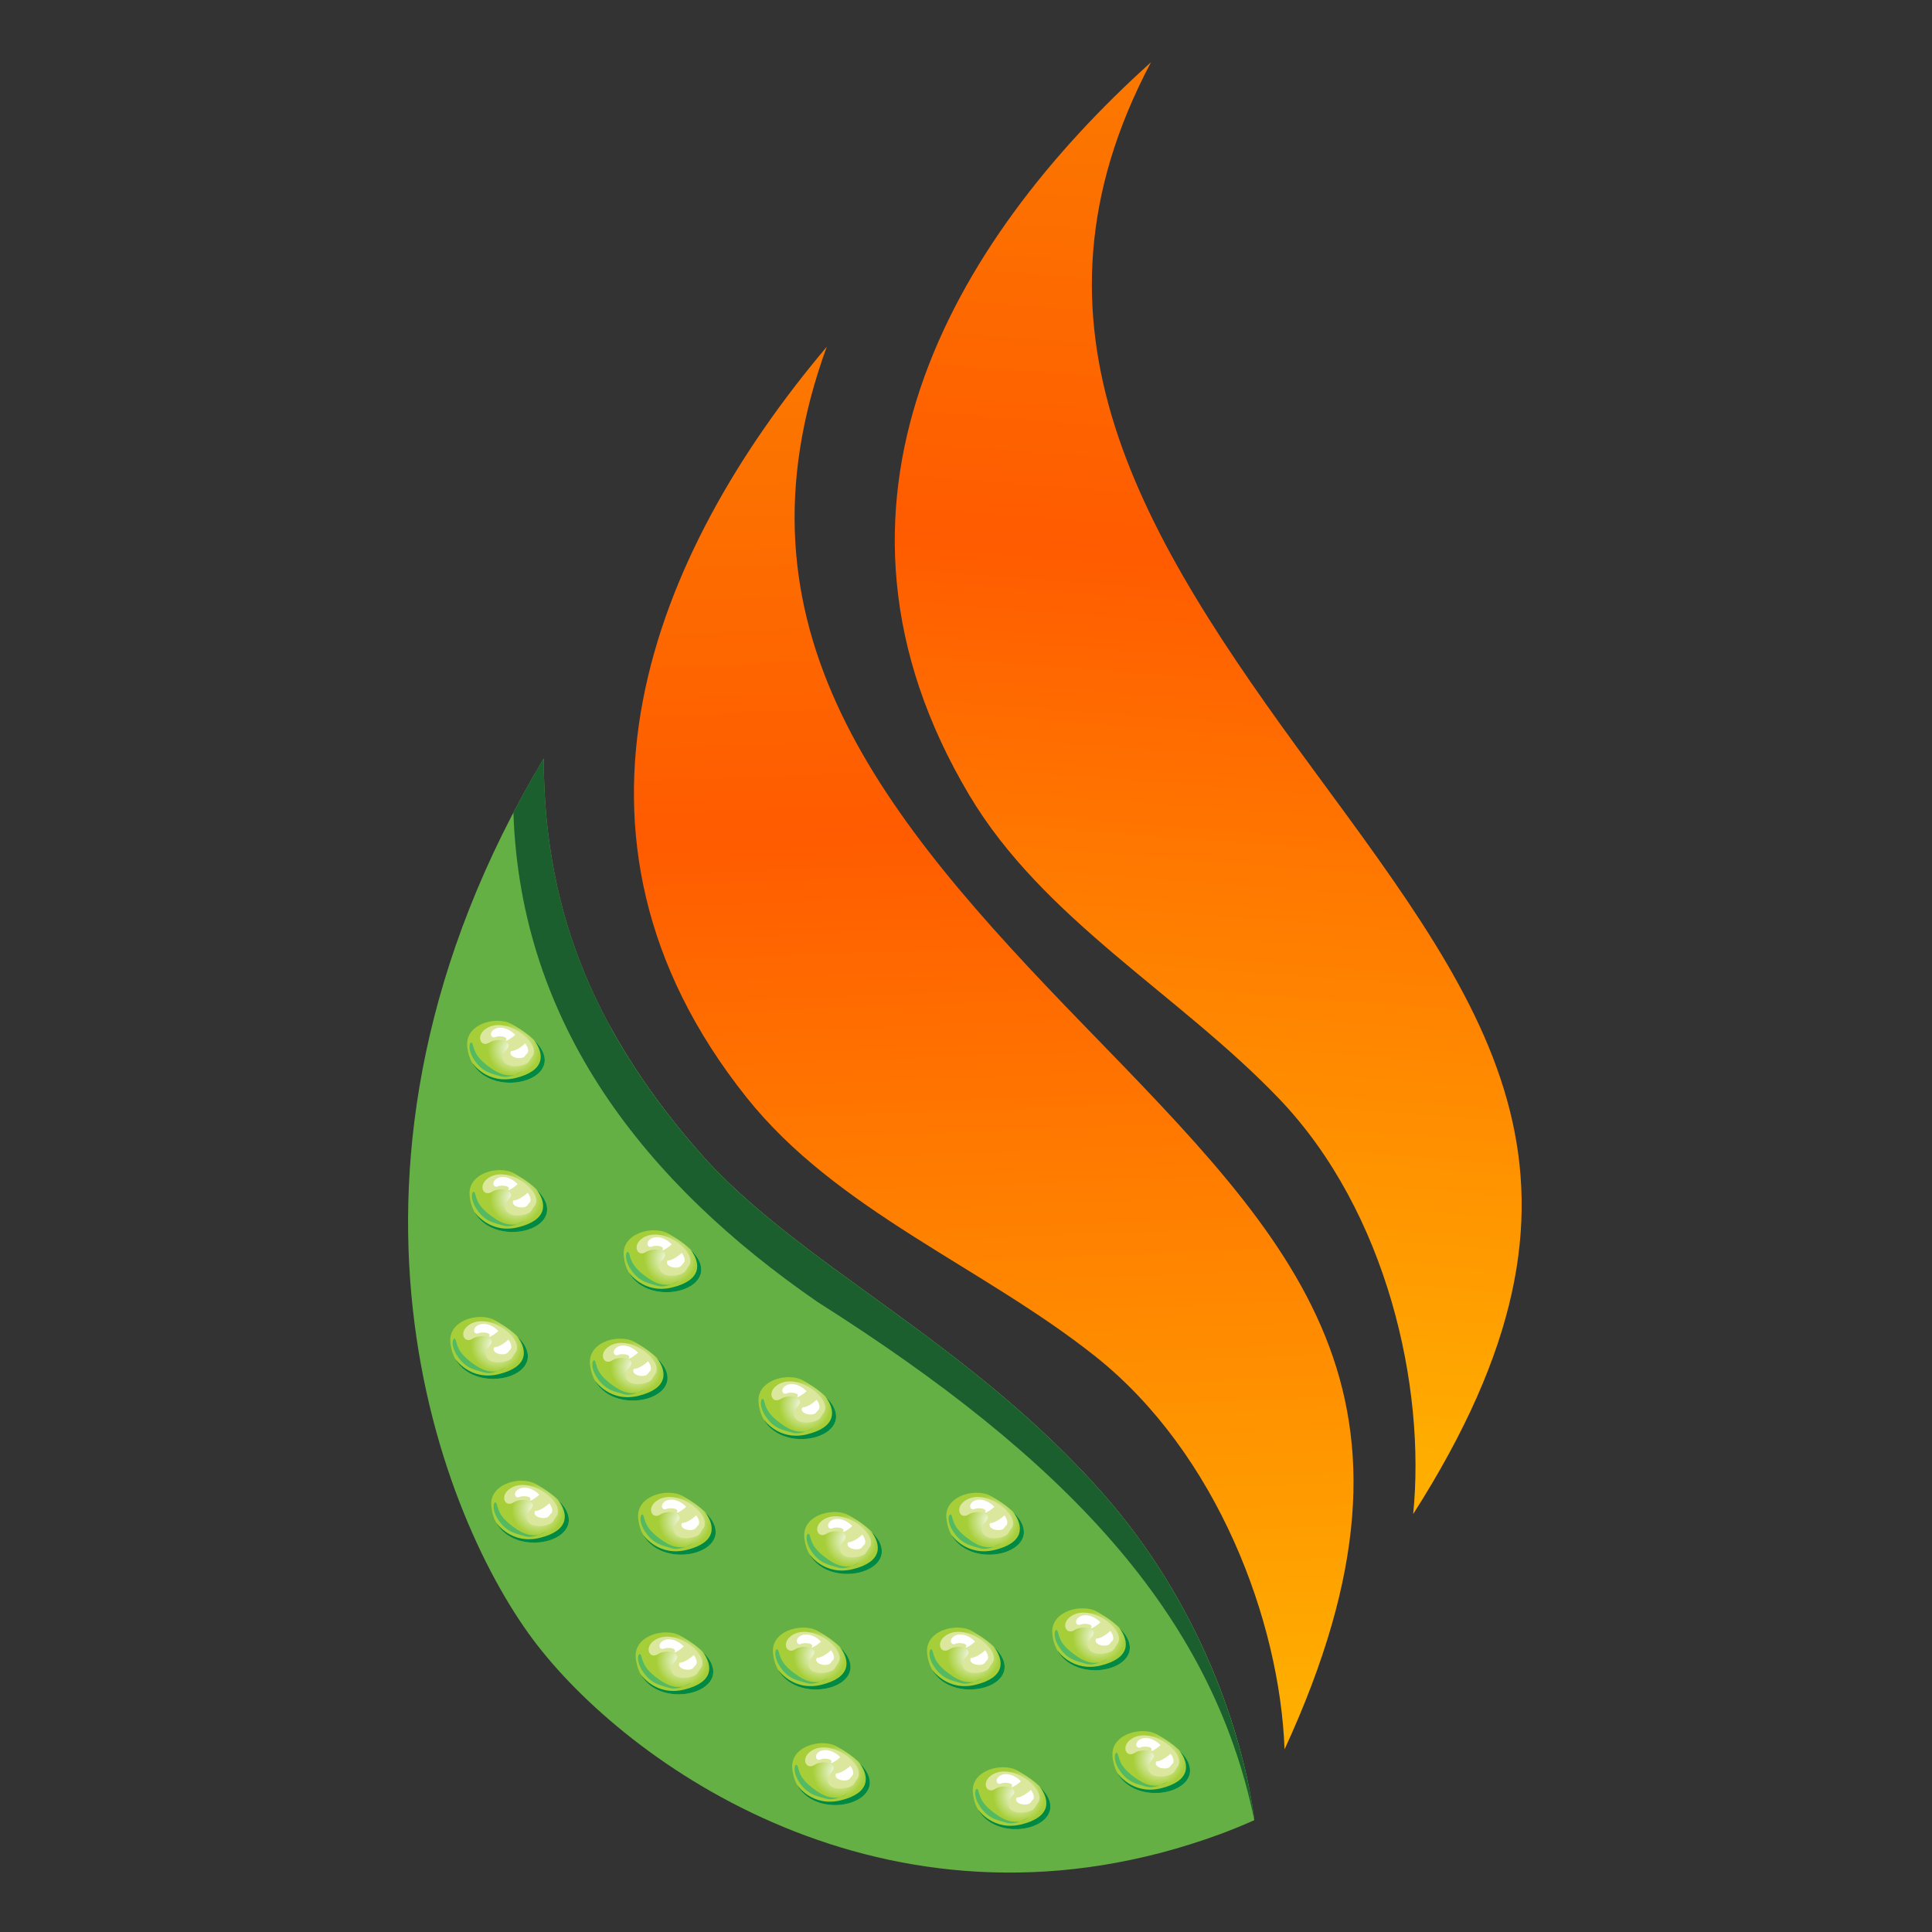 <?xml version="1.0" encoding="UTF-8" standalone="no"?>
<svg
   xmlns:dc="http://purl.org/dc/elements/1.1/"
   xmlns:cc="http://creativecommons.org/ns#"
   xmlns:rdf="http://www.w3.org/1999/02/22-rdf-syntax-ns#"
   xmlns:svg="http://www.w3.org/2000/svg"
   xmlns="http://www.w3.org/2000/svg"
   xmlns:xlink="http://www.w3.org/1999/xlink"
   xmlns:sodipodi="http://sodipodi.sourceforge.net/DTD/sodipodi-0.dtd"
   xmlns:inkscape="http://www.inkscape.org/namespaces/inkscape"
   version="1.1"
   id="svg2"
   xml:space="preserve"
   width="512"
   height="512"
   viewBox="0 0 512 512"
   sodipodi:docname="cannlytics_calyx_512.svg"
   inkscape:version="1.0.1 (3bc2e813f5, 2020-09-07)"
   inkscape:export-filename="C:\Users\keega\Documents\cannlytics\cannlytics_website\assets\images\logos\cannlytics_calyx_512.png"
   inkscape:export-xdpi="96"
   inkscape:export-ydpi="96"><rect x="0" y="0" width="512" height="512" fill="#333333" stroke="none"/><defs
     id="defs6"><clipPath
       clipPathUnits="userSpaceOnUse"
       id="clipPath18"><path
         d="M 0,1000 H 1000 V 0 H 0 Z"
         id="path16"
         inkscape:connector-curvature="0" /></clipPath><radialGradient
       fx="0"
       fy="0"
       cx="0"
       cy="0"
       r="1"
       gradientUnits="userSpaceOnUse"
       gradientTransform="matrix(153.898,0,0,-153.898,448.698,468.433)"
       spreadMethod="pad"
       id="radialGradient80"><stop
         style="stop-opacity:1;stop-color:#b1e3fa"
         offset="0"
         id="stop76" /><stop
         style="stop-opacity:1;stop-color:#159fda"
         offset="1"
         id="stop78" /></radialGradient><radialGradient
       fx="0"
       fy="0"
       cx="0"
       cy="0"
       r="1"
       gradientUnits="userSpaceOnUse"
       gradientTransform="matrix(326.769,-23.724,-23.724,-326.769,469.086,435.467)"
       spreadMethod="pad"
       id="radialGradient108"><stop
         style="stop-opacity:1;stop-color:#b3e2f2"
         offset="0"
         id="stop96" /><stop
         style="stop-opacity:1;stop-color:#b3e2f2"
         offset="0.137"
         id="stop98" /><stop
         style="stop-opacity:1;stop-color:#45ade2"
         offset="0.483"
         id="stop100" /><stop
         style="stop-opacity:1;stop-color:#45ade2"
         offset="0.566"
         id="stop102" /><stop
         style="stop-opacity:1;stop-color:#3a58a7"
         offset="0.86"
         id="stop104" /><stop
         style="stop-opacity:1;stop-color:#3a58a7"
         offset="1"
         id="stop106" /></radialGradient><radialGradient
       fx="0"
       fy="0"
       cx="0"
       cy="0"
       r="1"
       gradientUnits="userSpaceOnUse"
       gradientTransform="matrix(-42.873,-263.835,-263.835,42.873,437.153,658.316)"
       spreadMethod="pad"
       id="radialGradient128"><stop
         style="stop-opacity:1;stop-color:#b1e3fa"
         offset="0"
         id="stop124" /><stop
         style="stop-opacity:1;stop-color:#159fda"
         offset="1"
         id="stop126" /></radialGradient><linearGradient
       x1="0"
       y1="0"
       x2="1"
       y2="0"
       gradientUnits="userSpaceOnUse"
       gradientTransform="matrix(242.656,-204.342,-204.342,-242.656,413.513,699.708)"
       spreadMethod="pad"
       id="linearGradient152"><stop
         style="stop-opacity:1;stop-color:#65b045"
         offset="0"
         id="stop144" /><stop
         style="stop-opacity:1;stop-color:#65b045"
         offset="0.18"
         id="stop146" /><stop
         style="stop-opacity:1;stop-color:#cddd4d"
         offset="0.664"
         id="stop148" /><stop
         style="stop-opacity:1;stop-color:#cddd4d"
         offset="1"
         id="stop150" /></linearGradient><linearGradient
       x1="0"
       y1="0"
       x2="1"
       y2="0"
       gradientUnits="userSpaceOnUse"
       gradientTransform="matrix(209.07,0,0,-209.07,412.031,436.018)"
       spreadMethod="pad"
       id="linearGradient174"><stop
         style="stop-opacity:1;stop-color:#1b5f2f"
         offset="0"
         id="stop168" /><stop
         style="stop-opacity:1;stop-color:#1b5f2f"
         offset="0.006"
         id="stop170" /><stop
         style="stop-opacity:1;stop-color:#90c73e"
         offset="1"
         id="stop172" /></linearGradient><linearGradient
       x1="0"
       y1="0"
       x2="1"
       y2="0"
       gradientUnits="userSpaceOnUse"
       gradientTransform="matrix(209.498,0,0,-209.498,412.031,469.833)"
       spreadMethod="pad"
       id="linearGradient198"><stop
         style="stop-opacity:1;stop-color:#65b045"
         offset="0"
         id="stop190" /><stop
         style="stop-opacity:1;stop-color:#65b045"
         offset="0.18"
         id="stop192" /><stop
         style="stop-opacity:1;stop-color:#cddd4d"
         offset="0.664"
         id="stop194" /><stop
         style="stop-opacity:1;stop-color:#cddd4d"
         offset="1"
         id="stop196" /></linearGradient><linearGradient
       x1="0"
       y1="0"
       x2="1"
       y2="0"
       gradientUnits="userSpaceOnUse"
       gradientTransform="matrix(208.012,0,0,-208.012,481.937,589.209)"
       spreadMethod="pad"
       id="linearGradient222"><stop
         style="stop-opacity:1;stop-color:#65b045"
         offset="0"
         id="stop214" /><stop
         style="stop-opacity:1;stop-color:#65b045"
         offset="0.18"
         id="stop216" /><stop
         style="stop-opacity:1;stop-color:#cddd4d"
         offset="0.664"
         id="stop218" /><stop
         style="stop-opacity:1;stop-color:#cddd4d"
         offset="1"
         id="stop220" /></linearGradient><linearGradient
       x1="0"
       y1="0"
       x2="1"
       y2="0"
       gradientUnits="userSpaceOnUse"
       gradientTransform="matrix(126.65,0,0,-126.65,556.921,479.148)"
       spreadMethod="pad"
       id="linearGradient244"><stop
         style="stop-opacity:1;stop-color:#1b5f2f"
         offset="0"
         id="stop238" /><stop
         style="stop-opacity:1;stop-color:#1b5f2f"
         offset="0.006"
         id="stop240" /><stop
         style="stop-opacity:1;stop-color:#90c73e"
         offset="1"
         id="stop242" /></linearGradient><linearGradient
       x1="0"
       y1="0"
       x2="1"
       y2="0"
       gradientUnits="userSpaceOnUse"
       gradientTransform="matrix(171.595,0,0,-171.595,512.541,532.598)"
       spreadMethod="pad"
       id="linearGradient268"><stop
         style="stop-opacity:1;stop-color:#65b045"
         offset="0"
         id="stop260" /><stop
         style="stop-opacity:1;stop-color:#65b045"
         offset="0.18"
         id="stop262" /><stop
         style="stop-opacity:1;stop-color:#cddd4d"
         offset="0.664"
         id="stop264" /><stop
         style="stop-opacity:1;stop-color:#cddd4d"
         offset="1"
         id="stop266" /></linearGradient><radialGradient
       fx="0"
       fy="0"
       cx="0"
       cy="0"
       r="1"
       gradientUnits="userSpaceOnUse"
       gradientTransform="matrix(10.815,0,0,-10.815,533.181,536.84)"
       spreadMethod="pad"
       id="radialGradient288"><stop
         style="stop-opacity:1;stop-color:#ffffff"
         offset="0"
         id="stop284" /><stop
         style="stop-opacity:1;stop-color:#a6ce38"
         offset="1"
         id="stop286" /></radialGradient><clipPath
       clipPathUnits="userSpaceOnUse"
       id="clipPath298"><path
         d="M 0,1000 H 1000 V 0 H 0 Z"
         id="path296"
         inkscape:connector-curvature="0" /></clipPath><radialGradient
       fx="0"
       fy="0"
       cx="0"
       cy="0"
       r="1"
       gradientUnits="userSpaceOnUse"
       gradientTransform="matrix(8.157,0,0,-8.157,612.092,594.809)"
       spreadMethod="pad"
       id="radialGradient336"><stop
         style="stop-opacity:1;stop-color:#ffffff"
         offset="0"
         id="stop332" /><stop
         style="stop-opacity:1;stop-color:#a6ce38"
         offset="1"
         id="stop334" /></radialGradient><clipPath
       clipPathUnits="userSpaceOnUse"
       id="clipPath346"><path
         d="M 0,1000 H 1000 V 0 H 0 Z"
         id="path344"
         inkscape:connector-curvature="0" /></clipPath><linearGradient
       x1="0"
       y1="0"
       x2="1"
       y2="0"
       gradientUnits="userSpaceOnUse"
       gradientTransform="matrix(2.046,-116.575,-116.575,-2.046,457.482,537.376)"
       spreadMethod="pad"
       id="linearGradient10793"><stop
         style="stop-opacity:1;stop-color:#f79c00"
         offset="0"
         id="stop10787" /><stop
         style="stop-opacity:1;stop-color:#ff5b00"
         offset="0.542"
         id="stop10789" /><stop
         style="stop-opacity:1;stop-color:#ffae00"
         offset="1"
         id="stop10791" /></linearGradient><linearGradient
       inkscape:collect="always"
       xlink:href="#linearGradient10793"
       id="linearGradient1834"
       gradientUnits="userSpaceOnUse"
       gradientTransform="matrix(2.046,-116.575,-116.575,-2.046,457.482,537.376)"
       x1="0"
       y1="0"
       x2="1"
       y2="0"
       spreadMethod="pad" /><linearGradient
       inkscape:collect="always"
       xlink:href="#linearGradient152"
       id="linearGradient3300"
       x1="317.058"
       y1="468.433"
       x2="580.339"
       y2="468.433"
       gradientUnits="userSpaceOnUse" /><linearGradient
       inkscape:collect="always"
       xlink:href="#linearGradient268"
       id="linearGradient3308"
       x1="359.427"
       y1="435.467"
       x2="578.745"
       y2="435.467"
       gradientUnits="userSpaceOnUse" /><linearGradient
       inkscape:collect="always"
       xlink:href="#linearGradient244"
       id="linearGradient3316"
       x1="349.829"
       y1="476.584"
       x2="580.339"
       y2="476.584"
       gradientUnits="userSpaceOnUse" /><linearGradient
       x1="0"
       y1="0"
       x2="1"
       y2="0"
       gradientUnits="userSpaceOnUse"
       gradientTransform="matrix(2.046,-116.573,-116.573,-2.046,455.154,531.864)"
       spreadMethod="pad"
       id="linearGradient10725"><stop
         style="stop-opacity:1;stop-color:#f79c00"
         offset="0"
         id="stop10719" /><stop
         style="stop-opacity:1;stop-color:#ff5b00"
         offset="0.542"
         id="stop10721" /><stop
         style="stop-opacity:1;stop-color:#ffae00"
         offset="1"
         id="stop10723" /></linearGradient><linearGradient
       inkscape:collect="always"
       xlink:href="#linearGradient152"
       id="linearGradient3383"
       gradientUnits="userSpaceOnUse"
       x1="317.058"
       y1="468.433"
       x2="580.339"
       y2="468.433" /><linearGradient
       inkscape:collect="always"
       xlink:href="#linearGradient152"
       id="linearGradient3385"
       gradientUnits="userSpaceOnUse"
       x1="317.058"
       y1="468.433"
       x2="580.339"
       y2="468.433" /><linearGradient
       inkscape:collect="always"
       xlink:href="#linearGradient152"
       id="linearGradient3387"
       gradientUnits="userSpaceOnUse"
       x1="317.058"
       y1="468.433"
       x2="580.339"
       y2="468.433" /><linearGradient
       inkscape:collect="always"
       xlink:href="#linearGradient152"
       id="linearGradient3389"
       gradientUnits="userSpaceOnUse"
       x1="317.058"
       y1="468.433"
       x2="580.339"
       y2="468.433" /><linearGradient
       inkscape:collect="always"
       xlink:href="#linearGradient268"
       id="linearGradient3391"
       gradientUnits="userSpaceOnUse"
       x1="359.427"
       y1="435.467"
       x2="578.745"
       y2="435.467" /><linearGradient
       inkscape:collect="always"
       xlink:href="#linearGradient268"
       id="linearGradient3393"
       gradientUnits="userSpaceOnUse"
       x1="359.427"
       y1="435.467"
       x2="578.745"
       y2="435.467" /><linearGradient
       inkscape:collect="always"
       xlink:href="#linearGradient268"
       id="linearGradient3395"
       gradientUnits="userSpaceOnUse"
       x1="359.427"
       y1="435.467"
       x2="578.745"
       y2="435.467" /><linearGradient
       inkscape:collect="always"
       xlink:href="#linearGradient268"
       id="linearGradient3397"
       gradientUnits="userSpaceOnUse"
       x1="359.427"
       y1="435.467"
       x2="578.745"
       y2="435.467" /><linearGradient
       inkscape:collect="always"
       xlink:href="#linearGradient244"
       id="linearGradient3399"
       gradientUnits="userSpaceOnUse"
       x1="349.829"
       y1="476.584"
       x2="580.339"
       y2="476.584" /><linearGradient
       inkscape:collect="always"
       xlink:href="#linearGradient244"
       id="linearGradient3401"
       gradientUnits="userSpaceOnUse"
       x1="349.829"
       y1="476.584"
       x2="580.339"
       y2="476.584" /><linearGradient
       inkscape:collect="always"
       xlink:href="#linearGradient244"
       id="linearGradient3403"
       gradientUnits="userSpaceOnUse"
       x1="349.829"
       y1="476.584"
       x2="580.339"
       y2="476.584" /><linearGradient
       inkscape:collect="always"
       xlink:href="#linearGradient244"
       id="linearGradient3405"
       gradientUnits="userSpaceOnUse"
       x1="349.829"
       y1="476.584"
       x2="580.339"
       y2="476.584" /><linearGradient
       x1="0"
       y1="0"
       x2="1"
       y2="0"
       gradientUnits="userSpaceOnUse"
       gradientTransform="matrix(2.046,-116.573,-116.573,-2.046,481.425,537.795)"
       spreadMethod="pad"
       id="linearGradient10725-9"><stop
         style="stop-opacity:1;stop-color:#f79c00"
         offset="0"
         id="stop10719-7" /><stop
         style="stop-opacity:1;stop-color:#ff5b00"
         offset="0.542"
         id="stop10721-2" /><stop
         style="stop-opacity:1;stop-color:#ffae00"
         offset="1"
         id="stop10723-8" /></linearGradient><linearGradient
       x1="0"
       y1="0"
       x2="1"
       y2="0"
       gradientUnits="userSpaceOnUse"
       gradientTransform="matrix(2.046,-116.573,-116.573,-2.046,505.592,538.218)"
       spreadMethod="pad"
       id="linearGradient10759"><stop
         style="stop-opacity:1;stop-color:#f79c00"
         offset="0"
         id="stop10753" /><stop
         style="stop-opacity:1;stop-color:#ff5b00"
         offset="0.542"
         id="stop10755" /><stop
         style="stop-opacity:1;stop-color:#ffae00"
         offset="1"
         id="stop10757" /></linearGradient><linearGradient
       inkscape:collect="always"
       xlink:href="#linearGradient10759"
       id="linearGradient1832"
       x1="440.076"
       y1="458.338"
       x2="482.744"
       y2="458.338"
       gradientUnits="userSpaceOnUse" /><linearGradient
       inkscape:collect="always"
       xlink:href="#linearGradient10793"
       id="linearGradient1915"
       gradientUnits="userSpaceOnUse"
       gradientTransform="matrix(2.046,-116.575,-116.575,-2.046,457.482,537.376)"
       x1="0"
       y1="0"
       x2="1"
       y2="0"
       spreadMethod="pad" /><linearGradient
       inkscape:collect="always"
       xlink:href="#linearGradient10793"
       id="linearGradient1954"
       gradientUnits="userSpaceOnUse"
       gradientTransform="matrix(2.046,-116.575,-116.575,-2.046,457.482,537.376)"
       x1="0"
       y1="0"
       x2="1"
       y2="0"
       spreadMethod="pad" /><linearGradient
       inkscape:collect="always"
       xlink:href="#linearGradient10759"
       id="linearGradient1956"
       gradientUnits="userSpaceOnUse"
       x1="440.076"
       y1="458.338"
       x2="482.744"
       y2="458.338" /><linearGradient
       inkscape:collect="always"
       xlink:href="#linearGradient10759"
       id="linearGradient1958"
       gradientUnits="userSpaceOnUse"
       x1="440.076"
       y1="458.338"
       x2="482.744"
       y2="458.338" /><linearGradient
       inkscape:collect="always"
       xlink:href="#linearGradient10759"
       id="linearGradient1960"
       gradientUnits="userSpaceOnUse"
       x1="440.076"
       y1="458.338"
       x2="482.744"
       y2="458.338" /><linearGradient
       inkscape:collect="always"
       xlink:href="#linearGradient10759"
       id="linearGradient1962"
       gradientUnits="userSpaceOnUse"
       x1="440.076"
       y1="458.338"
       x2="482.744"
       y2="458.338" /><linearGradient
       inkscape:collect="always"
       xlink:href="#linearGradient10793"
       id="linearGradient2001"
       gradientUnits="userSpaceOnUse"
       gradientTransform="matrix(2.046,-116.575,-116.575,-2.046,457.482,537.376)"
       x1="0"
       y1="0"
       x2="1"
       y2="0"
       spreadMethod="pad" /><clipPath
       clipPathUnits="userSpaceOnUse"
       id="clipPath346-5"><path
         d="M 0,1000 H 1000 V 0 H 0 Z"
         id="path344-3"
         inkscape:connector-curvature="0" /></clipPath><radialGradient
       fx="0"
       fy="0"
       cx="0"
       cy="0"
       r="1"
       gradientUnits="userSpaceOnUse"
       gradientTransform="matrix(8.157,0,0,-8.157,612.092,594.809)"
       spreadMethod="pad"
       id="radialGradient336-7"><stop
         style="stop-opacity:1;stop-color:#ffffff"
         offset="0"
         id="stop332-4" /><stop
         style="stop-opacity:1;stop-color:#a6ce38"
         offset="1"
         id="stop334-3" /></radialGradient><clipPath
       clipPathUnits="userSpaceOnUse"
       id="clipPath346-1"><path
         d="M 0,1000 H 1000 V 0 H 0 Z"
         id="path344-9"
         inkscape:connector-curvature="0" /></clipPath><radialGradient
       fx="0"
       fy="0"
       cx="0"
       cy="0"
       r="1"
       gradientUnits="userSpaceOnUse"
       gradientTransform="matrix(8.157,0,0,-8.157,612.092,594.809)"
       spreadMethod="pad"
       id="radialGradient336-0"><stop
         style="stop-opacity:1;stop-color:#ffffff"
         offset="0"
         id="stop332-1" /><stop
         style="stop-opacity:1;stop-color:#a6ce38"
         offset="1"
         id="stop334-4" /></radialGradient><clipPath
       clipPathUnits="userSpaceOnUse"
       id="clipPath346-11"><path
         d="M 0,1000 H 1000 V 0 H 0 Z"
         id="path344-93"
         inkscape:connector-curvature="0" /></clipPath><radialGradient
       fx="0"
       fy="0"
       cx="0"
       cy="0"
       r="1"
       gradientUnits="userSpaceOnUse"
       gradientTransform="matrix(8.157,0,0,-8.157,612.092,594.809)"
       spreadMethod="pad"
       id="radialGradient336-6"><stop
         style="stop-opacity:1;stop-color:#ffffff"
         offset="0"
         id="stop332-2" /><stop
         style="stop-opacity:1;stop-color:#a6ce38"
         offset="1"
         id="stop334-9" /></radialGradient><clipPath
       clipPathUnits="userSpaceOnUse"
       id="clipPath346-0"><path
         d="M 0,1000 H 1000 V 0 H 0 Z"
         id="path344-5"
         inkscape:connector-curvature="0" /></clipPath><radialGradient
       fx="0"
       fy="0"
       cx="0"
       cy="0"
       r="1"
       gradientUnits="userSpaceOnUse"
       gradientTransform="matrix(8.157,0,0,-8.157,612.092,594.809)"
       spreadMethod="pad"
       id="radialGradient336-07"><stop
         style="stop-opacity:1;stop-color:#ffffff"
         offset="0"
         id="stop332-5" /><stop
         style="stop-opacity:1;stop-color:#a6ce38"
         offset="1"
         id="stop334-2" /></radialGradient><clipPath
       clipPathUnits="userSpaceOnUse"
       id="clipPath346-9"><path
         d="M 0,1000 H 1000 V 0 H 0 Z"
         id="path344-1"
         inkscape:connector-curvature="0" /></clipPath><radialGradient
       fx="0"
       fy="0"
       cx="0"
       cy="0"
       r="1"
       gradientUnits="userSpaceOnUse"
       gradientTransform="matrix(8.157,0,0,-8.157,612.092,594.809)"
       spreadMethod="pad"
       id="radialGradient336-8"><stop
         style="stop-opacity:1;stop-color:#ffffff"
         offset="0"
         id="stop332-7" /><stop
         style="stop-opacity:1;stop-color:#a6ce38"
         offset="1"
         id="stop334-8" /></radialGradient><clipPath
       clipPathUnits="userSpaceOnUse"
       id="clipPath346-12"><path
         d="M 0,1000 H 1000 V 0 H 0 Z"
         id="path344-2"
         inkscape:connector-curvature="0" /></clipPath><radialGradient
       fx="0"
       fy="0"
       cx="0"
       cy="0"
       r="1"
       gradientUnits="userSpaceOnUse"
       gradientTransform="matrix(8.157,0,0,-8.157,612.092,594.809)"
       spreadMethod="pad"
       id="radialGradient336-1"><stop
         style="stop-opacity:1;stop-color:#ffffff"
         offset="0"
         id="stop332-79" /><stop
         style="stop-opacity:1;stop-color:#a6ce38"
         offset="1"
         id="stop334-0" /></radialGradient><clipPath
       clipPathUnits="userSpaceOnUse"
       id="clipPath346-7"><path
         d="M 0,1000 H 1000 V 0 H 0 Z"
         id="path344-6"
         inkscape:connector-curvature="0" /></clipPath><radialGradient
       fx="0"
       fy="0"
       cx="0"
       cy="0"
       r="1"
       gradientUnits="userSpaceOnUse"
       gradientTransform="matrix(8.157,0,0,-8.157,612.092,594.809)"
       spreadMethod="pad"
       id="radialGradient336-74"><stop
         style="stop-opacity:1;stop-color:#ffffff"
         offset="0"
         id="stop332-9" /><stop
         style="stop-opacity:1;stop-color:#a6ce38"
         offset="1"
         id="stop334-42" /></radialGradient><clipPath
       clipPathUnits="userSpaceOnUse"
       id="clipPath346-00"><path
         d="M 0,1000 H 1000 V 0 H 0 Z"
         id="path344-61"
         inkscape:connector-curvature="0" /></clipPath><radialGradient
       fx="0"
       fy="0"
       cx="0"
       cy="0"
       r="1"
       gradientUnits="userSpaceOnUse"
       gradientTransform="matrix(8.157,0,0,-8.157,612.092,594.809)"
       spreadMethod="pad"
       id="radialGradient336-66"><stop
         style="stop-opacity:1;stop-color:#ffffff"
         offset="0"
         id="stop332-8" /><stop
         style="stop-opacity:1;stop-color:#a6ce38"
         offset="1"
         id="stop334-5" /></radialGradient><clipPath
       clipPathUnits="userSpaceOnUse"
       id="clipPath346-3"><path
         d="M 0,1000 H 1000 V 0 H 0 Z"
         id="path344-26"
         inkscape:connector-curvature="0" /></clipPath><radialGradient
       fx="0"
       fy="0"
       cx="0"
       cy="0"
       r="1"
       gradientUnits="userSpaceOnUse"
       gradientTransform="matrix(8.157,0,0,-8.157,612.092,594.809)"
       spreadMethod="pad"
       id="radialGradient336-4"><stop
         style="stop-opacity:1;stop-color:#ffffff"
         offset="0"
         id="stop332-48" /><stop
         style="stop-opacity:1;stop-color:#a6ce38"
         offset="1"
         id="stop334-97" /></radialGradient><clipPath
       clipPathUnits="userSpaceOnUse"
       id="clipPath346-6"><path
         d="M 0,1000 H 1000 V 0 H 0 Z"
         id="path344-37"
         inkscape:connector-curvature="0" /></clipPath><radialGradient
       fx="0"
       fy="0"
       cx="0"
       cy="0"
       r="1"
       gradientUnits="userSpaceOnUse"
       gradientTransform="matrix(8.157,0,0,-8.157,612.092,594.809)"
       spreadMethod="pad"
       id="radialGradient336-70"><stop
         style="stop-opacity:1;stop-color:#ffffff"
         offset="0"
         id="stop332-0" /><stop
         style="stop-opacity:1;stop-color:#a6ce38"
         offset="1"
         id="stop334-92" /></radialGradient><clipPath
       clipPathUnits="userSpaceOnUse"
       id="clipPath346-55"><path
         d="M 0,1000 H 1000 V 0 H 0 Z"
         id="path344-36"
         inkscape:connector-curvature="0" /></clipPath><radialGradient
       fx="0"
       fy="0"
       cx="0"
       cy="0"
       r="1"
       gradientUnits="userSpaceOnUse"
       gradientTransform="matrix(8.157,0,0,-8.157,612.092,594.809)"
       spreadMethod="pad"
       id="radialGradient336-71"><stop
         style="stop-opacity:1;stop-color:#ffffff"
         offset="0"
         id="stop332-3" /><stop
         style="stop-opacity:1;stop-color:#a6ce38"
         offset="1"
         id="stop334-6" /></radialGradient><clipPath
       clipPathUnits="userSpaceOnUse"
       id="clipPath346-03"><path
         d="M 0,1000 H 1000 V 0 H 0 Z"
         id="path344-0"
         inkscape:connector-curvature="0" /></clipPath><radialGradient
       fx="0"
       fy="0"
       cx="0"
       cy="0"
       r="1"
       gradientUnits="userSpaceOnUse"
       gradientTransform="matrix(8.157,0,0,-8.157,612.092,594.809)"
       spreadMethod="pad"
       id="radialGradient336-2"><stop
         style="stop-opacity:1;stop-color:#ffffff"
         offset="0"
         id="stop332-99" /><stop
         style="stop-opacity:1;stop-color:#a6ce38"
         offset="1"
         id="stop334-41" /></radialGradient><clipPath
       clipPathUnits="userSpaceOnUse"
       id="clipPath346-57"><path
         d="M 0,1000 H 1000 V 0 H 0 Z"
         id="path344-02"
         inkscape:connector-curvature="0" /></clipPath><radialGradient
       fx="0"
       fy="0"
       cx="0"
       cy="0"
       r="1"
       gradientUnits="userSpaceOnUse"
       gradientTransform="matrix(8.157,0,0,-8.157,612.092,594.809)"
       spreadMethod="pad"
       id="radialGradient336-68"><stop
         style="stop-opacity:1;stop-color:#ffffff"
         offset="0"
         id="stop332-15" /><stop
         style="stop-opacity:1;stop-color:#a6ce38"
         offset="1"
         id="stop334-89" /></radialGradient><clipPath
       clipPathUnits="userSpaceOnUse"
       id="clipPath346-53"><path
         d="M 0,1000 H 1000 V 0 H 0 Z"
         id="path344-8"
         inkscape:connector-curvature="0" /></clipPath><radialGradient
       fx="0"
       fy="0"
       cx="0"
       cy="0"
       r="1"
       gradientUnits="userSpaceOnUse"
       gradientTransform="matrix(8.157,0,0,-8.157,612.092,594.809)"
       spreadMethod="pad"
       id="radialGradient336-84"><stop
         style="stop-opacity:1;stop-color:#ffffff"
         offset="0"
         id="stop332-791" /><stop
         style="stop-opacity:1;stop-color:#a6ce38"
         offset="1"
         id="stop334-7" /></radialGradient><clipPath
       clipPathUnits="userSpaceOnUse"
       id="clipPath346-4"><path
         d="M 0,1000 H 1000 V 0 H 0 Z"
         id="path344-7"
         inkscape:connector-curvature="0" /></clipPath><radialGradient
       fx="0"
       fy="0"
       cx="0"
       cy="0"
       r="1"
       gradientUnits="userSpaceOnUse"
       gradientTransform="matrix(8.157,0,0,-8.157,612.092,594.809)"
       spreadMethod="pad"
       id="radialGradient336-73"><stop
         style="stop-opacity:1;stop-color:#ffffff"
         offset="0"
         id="stop332-34" /><stop
         style="stop-opacity:1;stop-color:#a6ce38"
         offset="1"
         id="stop334-90" /></radialGradient><clipPath
       clipPathUnits="userSpaceOnUse"
       id="clipPath346-59"><path
         d="M 0,1000 H 1000 V 0 H 0 Z"
         id="path344-24"
         inkscape:connector-curvature="0" /></clipPath><radialGradient
       fx="0"
       fy="0"
       cx="0"
       cy="0"
       r="1"
       gradientUnits="userSpaceOnUse"
       gradientTransform="matrix(8.157,0,0,-8.157,612.092,594.809)"
       spreadMethod="pad"
       id="radialGradient336-89"><stop
         style="stop-opacity:1;stop-color:#ffffff"
         offset="0"
         id="stop332-6" /><stop
         style="stop-opacity:1;stop-color:#a6ce38"
         offset="1"
         id="stop334-87" /></radialGradient><clipPath
       clipPathUnits="userSpaceOnUse"
       id="clipPath346-8"><path
         d="M 0,1000 H 1000 V 0 H 0 Z"
         id="path344-4"
         inkscape:connector-curvature="0" /></clipPath><radialGradient
       fx="0"
       fy="0"
       cx="0"
       cy="0"
       r="1"
       gradientUnits="userSpaceOnUse"
       gradientTransform="matrix(8.157,0,0,-8.157,612.092,594.809)"
       spreadMethod="pad"
       id="radialGradient336-5"><stop
         style="stop-opacity:1;stop-color:#ffffff"
         offset="0"
         id="stop332-87" /><stop
         style="stop-opacity:1;stop-color:#a6ce38"
         offset="1"
         id="stop334-54" /></radialGradient><linearGradient
       inkscape:collect="always"
       xlink:href="#linearGradient10759"
       id="linearGradient5344"
       gradientUnits="userSpaceOnUse"
       gradientTransform="matrix(2.046,-116.573,-116.573,-2.046,505.592,538.218)"
       x1="0"
       y1="0"
       x2="1"
       y2="0"
       spreadMethod="pad" /><linearGradient
       inkscape:collect="always"
       xlink:href="#linearGradient10793"
       id="linearGradient1385"
       gradientUnits="userSpaceOnUse"
       gradientTransform="matrix(2.046,-116.575,-116.575,-2.046,457.482,537.376)"
       x1="0"
       y1="0"
       x2="1"
       y2="0"
       spreadMethod="pad" /></defs><sodipodi:namedview
     pagecolor="#104607"
     bordercolor="#666666"
     borderopacity="1"
     objecttolerance="10"
     gridtolerance="10"
     guidetolerance="10"
     inkscape:pageopacity="0"
     inkscape:pageshadow="2"
     inkscape:window-width="1920"
     inkscape:window-height="1166"
     id="namedview4"
     showgrid="false"
     fit-margin-top="0"
     fit-margin-left="0"
     fit-margin-right="0"
     fit-margin-bottom="0"
     inkscape:zoom="1.0012633"
     inkscape:cx="227.20984"
     inkscape:cy="254.45031"
     inkscape:window-x="-11"
     inkscape:window-y="-11"
     inkscape:window-maximized="1"
     inkscape:current-layer="g10"
     inkscape:document-rotation="0" /><g
     id="g10"
     inkscape:groupmode="layer"
     inkscape:label="Free Natural Water &amp; Leaf Logo"
     transform="matrix(1.333,0,0,-1.333,-425.284,1396.936)"><g
       transform="matrix(5.049,0.162,-0.162,5.049,-3328.128,-1289.329)"
       id="g10775"><g
         id="g10777"><g
           id="g10783"><g
             id="g10785"><path
               d="m 444.876,458.441 c 5.091,-6.891 13.535,-10.484 20.015,-16.027 v 0 c 8.089,-5.357 15.734,-20.352 14.572,-28.113 v 0 c 9.132,17.176 -2.449,34.283 -14.554,47.7 v 0 c -11.451,12.691 -15.424,24.036 -8.776,40.374 v 0 c -10.701,-11.782 -23.055,-27.967 -11.257,-43.934"
               style="fill:url(#linearGradient1834);stroke:none"
               id="path10795"
               inkscape:connector-curvature="0"
               sodipodi:nodetypes="cccccccccc" /></g></g></g></g><g
       transform="matrix(6.785,0,0,6.785,-2179.21,-1727.894)"
       id="g10707-3"><g
         id="g10709-2"><g
           id="g10715-0"><g
             id="g10717-6" /></g></g></g><g
       transform="matrix(4.995,-0.749,0.749,4.995,-3593.626,-709.246)"
       id="g10775-38"
       style="fill:url(#linearGradient1832);fill-opacity:1"><g
         id="g10777-8"
         style="fill:url(#linearGradient1962);fill-opacity:1"><g
           id="g10783-0"
           style="fill:url(#linearGradient1960);fill-opacity:1"><g
             id="g10785-1"
             style="fill:url(#linearGradient1958);fill-opacity:1"><path
               d="m 444.876,458.441 c 5.091,-6.891 13.535,-10.484 20.015,-16.027 v 0 c 7.42,-5.645 15.734,-20.352 14.572,-28.113 v 0 c 9.132,17.176 -2.449,34.283 -14.554,47.7 v 0 c -11.451,12.691 -15.424,24.036 -8.776,40.374 v 0 c -10.701,-11.782 -23.055,-27.967 -11.257,-43.934"
               style="fill:url(#linearGradient1956);fill-opacity:1;stroke:none"
               id="path10795-8"
               inkscape:connector-curvature="0"
               sodipodi:nodetypes="cccccccccc" /></g></g></g></g><g
       transform="matrix(6.785,0,0,6.785,-3971.072,-1397.822)"
       id="g10707"><g
         id="g10709"><g
           id="g10715"><g
             id="g10717"><path
               d="m 484.232,533.74 c -8.208,-1.558 -18.221,-20.124 -20.339,-27.022 v 0 c -3.203,-10.434 -1.612,-18.341 3.547,-27.638 v 0 c 5.275,-9.51 14.064,-17.645 16.764,-28.279 v 0 c 1.918,-7.556 0.49,-24.53 -8.431,-27.602 v 0 c 1.647,0.226 3.067,0.804 4.621,1.52 v 0 c 16.657,7.674 24.331,28.153 21.753,45.497 v 0 c -1.729,11.612 -8.123,22.646 -13.67,33 v 0 c -6.048,11.282 -5.976,18.426 -4.245,30.524 v 0 m -7.684,-110.405 -0.411,-0.003"
               style="fill:url(#linearGradient10725-9);stroke:none"
               id="path10727"
               inkscape:connector-curvature="0"
               sodipodi:nodetypes="ccccccccccccccccccc" /></g></g></g></g><g
       transform="matrix(6.785,0,0,6.785,-3978.947,-1301.398)"
       id="g10741"><g
         id="g10743"><g
           id="g10749"><g
             id="g10751"><path
               d="m 501.426,486.701 c -0.482,-10.146 4.413,-16.618 7.064,-25.935 v 0 c 4.569,-16.045 -2.495,-38.508 -15.818,-45.953 v 0 c 20.418,4.222 36.19,26.598 35.142,42.404 v 0 c 0.256,17.261 -27.446,35.505 -12.876,51.767 v 0 c -9.075,-1.593 -13.148,-14.594 -13.512,-22.283"
               style="fill:url(#linearGradient5344);stroke:none"
               id="path10761"
               inkscape:connector-curvature="0"
               sodipodi:nodetypes="cccccccccc" /></g></g></g></g><g
       transform="matrix(6.785,0,0,6.785,-3959.359,-1358.742)"
       id="g10775-0"><g
         id="g10777-3"><g
           id="g10783-06"><g
             id="g10785-0"><path
               d="m 444.876,458.441 c 5.091,-6.891 13.535,-10.484 20.015,-16.027 v 0 c 7.019,-6.005 8.276,-12.939 8.276,-20.475 v 0 c 9.132,17.176 3.847,26.645 -8.258,40.062 v 0 c -11.451,12.691 -15.424,24.036 -8.776,40.374 v 0 c -10.701,-11.782 -23.055,-27.967 -11.257,-43.934"
               style="fill:url(#linearGradient1915);stroke:none"
               id="path10795-7"
               inkscape:connector-curvature="0" /></g></g></g></g><g
       transform="matrix(5.26,-0.297,0.297,5.26,-3269.077,-1371.185)"
       id="g10775-0-6-5"><g
         id="g10777-3-8-8"><g
           id="g10783-06-3-5"><g
             id="g10785-0-1-2"><path
               d="m 444.876,458.441 c 5.091,-6.891 13.535,-10.484 20.015,-16.027 v 0 c 7.019,-6.005 8.276,-12.939 8.276,-20.475 v 0 c 9.132,17.176 3.847,26.645 -8.258,40.062 v 0 c -11.451,12.691 -15.424,24.036 -8.776,40.374 v 0 c -10.701,-11.782 -23.055,-27.967 -11.257,-43.934"
               style="fill:url(#linearGradient2001);stroke:none"
               id="path10795-7-2-3"
               inkscape:connector-curvature="0" /></g></g></g></g><g
       id="g3090"><g
         id="g64"
         transform="matrix(0.639,0,0,0.639,197.571,487.103)"
         style="fill:url(#linearGradient3300);fill-opacity:1"><g
           id="g66"
           style="fill:url(#linearGradient3389);fill-opacity:1"><g
             id="g72"
             style="fill:url(#linearGradient3387);fill-opacity:1"><g
               id="g74"
               style="fill:url(#linearGradient3385);fill-opacity:1"><path
                 d="m 357.262,365.864 c 30.696,-39.504 112.281,-95.572 212.54,-58.76 v 0 c 3.608,1.352 7.12,2.79 10.537,4.309 v 0 c 0,0 -4.998,53.97 -47.32,101.87 v 0 c -42.323,47.9 -95.472,71.522 -125.657,106.299 v 0 c -30.183,34.777 -48.094,71.976 -48.094,122.172 v 0 C 283.068,514.396 327.52,404.14 357.262,365.864"
                 style="fill:url(#linearGradient3383);fill-opacity:1;stroke:none"
                 id="path82"
                 inkscape:connector-curvature="0" /></g></g></g></g><g
         id="g84"
         transform="matrix(0.639,0,0,0.639,197.571,487.103)"
         style="fill:url(#linearGradient3308);fill-opacity:1"><g
           id="g86"
           style="fill:url(#linearGradient3397);fill-opacity:1"><g
             id="g92"
             style="fill:url(#linearGradient3395);fill-opacity:1"><g
               id="g94"
               style="fill:url(#linearGradient3393);fill-opacity:1"><path
                 d="m 359.427,478.45 c 0,-91.617 74.27,-165.887 165.887,-165.887 v 0 c 18.694,0 36.665,3.095 53.431,8.795 v 0 c -3.551,17.787 -14.437,56.512 -45.726,91.925 v 0 c -42.323,47.9 -95.472,71.522 -125.657,106.299 v 0 c -10.809,12.456 -20.035,25.226 -27.438,38.789 v 0 c -13.06,-23.706 -20.497,-50.944 -20.497,-79.921"
                 style="fill:url(#linearGradient3391);fill-opacity:1;stroke:none"
                 id="path110"
                 inkscape:connector-curvature="0" /></g></g></g></g><g
         id="g112"
         transform="matrix(0.639,0,0,0.639,197.571,487.103)"
         style="fill:url(#linearGradient3316);fill-opacity:1"><g
           id="g114"
           style="fill:url(#linearGradient3405);fill-opacity:1"><g
             id="g120"
             style="fill:url(#linearGradient3403);fill-opacity:1"><g
               id="g122"
               style="fill:url(#linearGradient3401);fill-opacity:1"><path
                 d="m 349.829,624.894 c 2.201,-66.212 41.131,-115.337 94.552,-152.201 v 0 c 77.097,-48.842 122.678,-96.799 135.958,-161.28 v 0 c -0.002,0.011 -5.002,53.974 -47.32,101.87 v 0 c -42.323,47.9 -95.472,71.522 -125.657,106.299 v 0 c -30.183,34.777 -48.094,71.976 -48.094,122.172 v 0 c -3.384,-5.656 -6.518,-11.276 -9.439,-16.86"
                 style="fill:url(#linearGradient3399);fill-opacity:1;stroke:none"
                 id="path130"
                 inkscape:connector-curvature="0" /></g></g></g></g><g
         transform="matrix(3.365,0.123,-0.123,3.365,-973.17,-767.571)"
         id="g10775-0-6"><g
           id="g10777-3-8"><g
             id="g10783-06-3"><g
               id="g10785-0-1"><path
                 d="m 444.876,458.441 c 5.091,-6.891 13.535,-10.484 20.015,-16.027 v 0 c 7.019,-6.005 10.326,-16.068 10.326,-23.604 v 0 C 485.631,439.409 477.014,448.584 464.909,462.001 v 0 c -11.451,12.691 -20.325,24.215 -13.677,40.553 v 0 C 440.531,490.772 433.078,474.408 444.876,458.441"
                 style="fill:url(#linearGradient1954);stroke:none"
                 id="path10795-7-2"
                 inkscape:connector-curvature="0"
                 sodipodi:nodetypes="cccccccccc" /></g></g></g></g><g
         id="g320"
         transform="matrix(0.639,0,0,0.639,158.334,318.058)"><g
           id="g322"><g
             id="g328"><g
               id="g330"><path
                 d="m 597.631,595.763 c 2.049,-21.116 42.65,-9.236 13.822,6.899 v 0 c -1.206,0.675 -2.77,1.009 -4.411,1.009 v 0 c -4.65,0 -9.919,-2.683 -9.411,-7.908"
                 style="fill:url(#radialGradient336-7);stroke:none"
                 id="path338"
                 inkscape:connector-curvature="0" /></g></g></g></g><g
         id="g340"
         transform="matrix(0.639,0,0,0.639,158.334,318.058)"><g
           id="g342"
           clip-path="url(#clipPath346-5)"><g
             id="g348"
             transform="translate(618.419,597.691)"><path
               d="m 0,0 c 12.223,-11.924 -12.638,-19.168 -19.29,-7.01 0.137,-0.206 4.762,-6.999 13.682,-4.775 C 3.434,-9.53 3.35,-4.453 0,0"
               style="fill:#008845;fill-opacity:1;fill-rule:evenodd;stroke:none"
               id="path350"
               inkscape:connector-curvature="0" /></g><g
             id="g352"
             transform="translate(617.655,592.31)"><path
               d="m 0,0 c 0,0 2.26,2.019 -1.239,5.759 -3.499,3.741 -9.138,5.554 -12.757,3.282 -3.619,-2.273 -1.794,-6.134 0.847,-4.47 2.64,1.664 6.33,0.471 6.003,-1.055 -0.328,-1.526 -2.955,-2.645 -1.409,-4.925 1.545,-2.28 6.858,-1.284 7.706,0.063 z"
               style="fill:#dae79c;fill-opacity:1;fill-rule:evenodd;stroke:none"
               id="path354"
               inkscape:connector-curvature="0" /></g><g
             id="g356"
             transform="translate(612.572,599.311)"><path
               d="M 0,0 C -1.751,1.832 -4.351,2.794 -6.25,1.862 -8.375,0.82 -7.594,-1.412 -6.043,-0.648 -5.346,-0.305 -1.88,-0.333 -2.95,-1.87 -2.298,-1.877 -0.388,-0.425 0,0"
               style="fill:#ffffff;fill-opacity:1;fill-rule:evenodd;stroke:none"
               id="path358"
               inkscape:connector-curvature="0" /></g><g
             id="g360"
             transform="translate(616.086,593.34)"><path
               d="M 0,0 C 1.119,0.805 0.156,2.591 -0.388,3.292 -1.409,2.36 -3.343,0.919 -4.858,0.896 -5.88,-1.089 -1.544,-1.961 -0.545,-0.693 Z"
               style="fill:#ffffff;fill-opacity:1;fill-rule:evenodd;stroke:none"
               id="path362"
               inkscape:connector-curvature="0" /></g><g
             id="g364"
             transform="translate(614.765,587.988)"><path
               d="m 0,0 c 0,0 -3.414,-3.185 -8.948,0.409 -5.534,3.593 -5.9,5.948 -6.461,7.892 -0.561,1.945 -2.206,-0.811 0.479,-4.809 2.687,-3.999 5.606,-4.249 8.329,-5.089 C -3.878,-2.436 0,0 0,0"
               style="fill:#53ba62;fill-opacity:1;fill-rule:evenodd;stroke:none"
               id="path366"
               inkscape:connector-curvature="0" /></g></g></g><g
         id="g320-8"
         transform="matrix(0.639,0,0,0.639,146.366,342.472)"><g
           id="g322-7"><g
             id="g328-6"><g
               id="g330-3"><path
                 d="m 597.631,595.763 c 2.049,-21.116 42.65,-9.236 13.822,6.899 v 0 c -1.206,0.675 -2.77,1.009 -4.411,1.009 v 0 c -4.65,0 -9.919,-2.683 -9.411,-7.908"
                 style="fill:url(#radialGradient336-0);stroke:none"
                 id="path338-3"
                 inkscape:connector-curvature="0" /></g></g></g></g><g
         id="g340-7"
         transform="matrix(0.639,0,0,0.639,146.366,342.472)"><g
           id="g342-7"
           clip-path="url(#clipPath346-1)"><g
             id="g348-0"
             transform="translate(618.419,597.691)"><path
               d="m 0,0 c 12.223,-11.924 -12.638,-19.168 -19.29,-7.01 0.137,-0.206 4.762,-6.999 13.682,-4.775 C 3.434,-9.53 3.35,-4.453 0,0"
               style="fill:#008845;fill-opacity:1;fill-rule:evenodd;stroke:none"
               id="path350-3"
               inkscape:connector-curvature="0" /></g><g
             id="g352-3"
             transform="translate(617.655,592.31)"><path
               d="m 0,0 c 0,0 2.26,2.019 -1.239,5.759 -3.499,3.741 -9.138,5.554 -12.757,3.282 -3.619,-2.273 -1.794,-6.134 0.847,-4.47 2.64,1.664 6.33,0.471 6.003,-1.055 -0.328,-1.526 -2.955,-2.645 -1.409,-4.925 1.545,-2.28 6.858,-1.284 7.706,0.063 z"
               style="fill:#dae79c;fill-opacity:1;fill-rule:evenodd;stroke:none"
               id="path354-1"
               inkscape:connector-curvature="0" /></g><g
             id="g356-2"
             transform="translate(612.572,599.311)"><path
               d="M 0,0 C -1.751,1.832 -4.351,2.794 -6.25,1.862 -8.375,0.82 -7.594,-1.412 -6.043,-0.648 -5.346,-0.305 -1.88,-0.333 -2.95,-1.87 -2.298,-1.877 -0.388,-0.425 0,0"
               style="fill:#ffffff;fill-opacity:1;fill-rule:evenodd;stroke:none"
               id="path358-7"
               inkscape:connector-curvature="0" /></g><g
             id="g360-5"
             transform="translate(616.086,593.34)"><path
               d="M 0,0 C 1.119,0.805 0.156,2.591 -0.388,3.292 -1.409,2.36 -3.343,0.919 -4.858,0.896 -5.88,-1.089 -1.544,-1.961 -0.545,-0.693 Z"
               style="fill:#ffffff;fill-opacity:1;fill-rule:evenodd;stroke:none"
               id="path362-1"
               inkscape:connector-curvature="0" /></g><g
             id="g364-6"
             transform="translate(614.765,587.988)"><path
               d="m 0,0 c 0,0 -3.414,-3.185 -8.948,0.409 -5.534,3.593 -5.9,5.948 -6.461,7.892 -0.561,1.945 -2.206,-0.811 0.479,-4.809 2.687,-3.999 5.606,-4.249 8.329,-5.089 C -3.878,-2.436 0,0 0,0"
               style="fill:#53ba62;fill-opacity:1;fill-rule:evenodd;stroke:none"
               id="path366-4"
               inkscape:connector-curvature="0" /></g></g></g><g
         id="g320-0"
         transform="matrix(0.639,0,0,0.639,130.569,310.877)"><g
           id="g322-6"><g
             id="g328-9"><g
               id="g330-5"><path
                 d="m 597.631,595.763 c 2.049,-21.116 42.65,-9.236 13.822,6.899 v 0 c -1.206,0.675 -2.77,1.009 -4.411,1.009 v 0 c -4.65,0 -9.919,-2.683 -9.411,-7.908"
                 style="fill:url(#radialGradient336-6);stroke:none"
                 id="path338-7"
                 inkscape:connector-curvature="0" /></g></g></g></g><g
         id="g340-1"
         transform="matrix(0.639,0,0,0.639,130.569,310.877)"><g
           id="g342-79"
           clip-path="url(#clipPath346-11)"><g
             id="g348-4"
             transform="translate(618.419,597.691)"><path
               d="m 0,0 c 12.223,-11.924 -12.638,-19.168 -19.29,-7.01 0.137,-0.206 4.762,-6.999 13.682,-4.775 C 3.434,-9.53 3.35,-4.453 0,0"
               style="fill:#008845;fill-opacity:1;fill-rule:evenodd;stroke:none"
               id="path350-9"
               inkscape:connector-curvature="0" /></g><g
             id="g352-4"
             transform="translate(617.655,592.31)"><path
               d="m 0,0 c 0,0 2.26,2.019 -1.239,5.759 -3.499,3.741 -9.138,5.554 -12.757,3.282 -3.619,-2.273 -1.794,-6.134 0.847,-4.47 2.64,1.664 6.33,0.471 6.003,-1.055 -0.328,-1.526 -2.955,-2.645 -1.409,-4.925 1.545,-2.28 6.858,-1.284 7.706,0.063 z"
               style="fill:#dae79c;fill-opacity:1;fill-rule:evenodd;stroke:none"
               id="path354-5"
               inkscape:connector-curvature="0" /></g><g
             id="g356-3"
             transform="translate(612.572,599.311)"><path
               d="M 0,0 C -1.751,1.832 -4.351,2.794 -6.25,1.862 -8.375,0.82 -7.594,-1.412 -6.043,-0.648 -5.346,-0.305 -1.88,-0.333 -2.95,-1.87 -2.298,-1.877 -0.388,-0.425 0,0"
               style="fill:#ffffff;fill-opacity:1;fill-rule:evenodd;stroke:none"
               id="path358-72"
               inkscape:connector-curvature="0" /></g><g
             id="g360-9"
             transform="translate(616.086,593.34)"><path
               d="M 0,0 C 1.119,0.805 0.156,2.591 -0.388,3.292 -1.409,2.36 -3.343,0.919 -4.858,0.896 -5.88,-1.089 -1.544,-1.961 -0.545,-0.693 Z"
               style="fill:#ffffff;fill-opacity:1;fill-rule:evenodd;stroke:none"
               id="path362-3"
               inkscape:connector-curvature="0" /></g><g
             id="g364-62"
             transform="translate(614.765,587.988)"><path
               d="m 0,0 c 0,0 -3.414,-3.185 -8.948,0.409 -5.534,3.593 -5.9,5.948 -6.461,7.892 -0.561,1.945 -2.206,-0.811 0.479,-4.809 2.687,-3.999 5.606,-4.249 8.329,-5.089 C -3.878,-2.436 0,0 0,0"
               style="fill:#53ba62;fill-opacity:1;fill-rule:evenodd;stroke:none"
               id="path366-8"
               inkscape:connector-curvature="0" /></g></g></g><g
         id="g320-6"
         transform="matrix(0.639,0,0,0.639,121.474,338.642)"><g
           id="g322-5"><g
             id="g328-68"><g
               id="g330-37"><path
                 d="m 597.631,595.763 c 2.049,-21.116 42.65,-9.236 13.822,6.899 v 0 c -1.206,0.675 -2.77,1.009 -4.411,1.009 v 0 c -4.65,0 -9.919,-2.683 -9.411,-7.908"
                 style="fill:url(#radialGradient336-07);stroke:none"
                 id="path338-5"
                 inkscape:connector-curvature="0" /></g></g></g></g><g
         id="g340-75"
         transform="matrix(0.639,0,0,0.639,121.474,338.642)"><g
           id="g342-6"
           clip-path="url(#clipPath346-0)"><g
             id="g348-5"
             transform="translate(618.419,597.691)"><path
               d="m 0,0 c 12.223,-11.924 -12.638,-19.168 -19.29,-7.01 0.137,-0.206 4.762,-6.999 13.682,-4.775 C 3.434,-9.53 3.35,-4.453 0,0"
               style="fill:#008845;fill-opacity:1;fill-rule:evenodd;stroke:none"
               id="path350-5"
               inkscape:connector-curvature="0" /></g><g
             id="g352-5"
             transform="translate(617.655,592.31)"><path
               d="m 0,0 c 0,0 2.26,2.019 -1.239,5.759 -3.499,3.741 -9.138,5.554 -12.757,3.282 -3.619,-2.273 -1.794,-6.134 0.847,-4.47 2.64,1.664 6.33,0.471 6.003,-1.055 -0.328,-1.526 -2.955,-2.645 -1.409,-4.925 1.545,-2.28 6.858,-1.284 7.706,0.063 z"
               style="fill:#dae79c;fill-opacity:1;fill-rule:evenodd;stroke:none"
               id="path354-10"
               inkscape:connector-curvature="0" /></g><g
             id="g356-5"
             transform="translate(612.572,599.311)"><path
               d="M 0,0 C -1.751,1.832 -4.351,2.794 -6.25,1.862 -8.375,0.82 -7.594,-1.412 -6.043,-0.648 -5.346,-0.305 -1.88,-0.333 -2.95,-1.87 -2.298,-1.877 -0.388,-0.425 0,0"
               style="fill:#ffffff;fill-opacity:1;fill-rule:evenodd;stroke:none"
               id="path358-8"
               inkscape:connector-curvature="0" /></g><g
             id="g360-1"
             transform="translate(616.086,593.34)"><path
               d="M 0,0 C 1.119,0.805 0.156,2.591 -0.388,3.292 -1.409,2.36 -3.343,0.919 -4.858,0.896 -5.88,-1.089 -1.544,-1.961 -0.545,-0.693 Z"
               style="fill:#ffffff;fill-opacity:1;fill-rule:evenodd;stroke:none"
               id="path362-7"
               inkscape:connector-curvature="0" /></g><g
             id="g364-9"
             transform="translate(614.765,587.988)"><path
               d="m 0,0 c 0,0 -3.414,-3.185 -8.948,0.409 -5.534,3.593 -5.9,5.948 -6.461,7.892 -0.561,1.945 -2.206,-0.811 0.479,-4.809 2.687,-3.999 5.606,-4.249 8.329,-5.089 C -3.878,-2.436 0,0 0,0"
               style="fill:#53ba62;fill-opacity:1;fill-rule:evenodd;stroke:none"
               id="path366-5"
               inkscape:connector-curvature="0" /></g></g></g><g
         id="g320-9"
         transform="matrix(0.639,0,0,0.639,125.303,365.449)"><g
           id="g322-1"><g
             id="g328-3"><g
               id="g330-7"><path
                 d="m 597.631,595.763 c 2.049,-21.116 42.65,-9.236 13.822,6.899 v 0 c -1.206,0.675 -2.77,1.009 -4.411,1.009 v 0 c -4.65,0 -9.919,-2.683 -9.411,-7.908"
                 style="fill:url(#radialGradient336-8);stroke:none"
                 id="path338-70"
                 inkscape:connector-curvature="0" /></g></g></g></g><g
         id="g340-71"
         transform="matrix(0.639,0,0,0.639,125.303,365.449)"><g
           id="g342-3"
           clip-path="url(#clipPath346-9)"><g
             id="g348-2"
             transform="translate(618.419,597.691)"><path
               d="m 0,0 c 12.223,-11.924 -12.638,-19.168 -19.29,-7.01 0.137,-0.206 4.762,-6.999 13.682,-4.775 C 3.434,-9.53 3.35,-4.453 0,0"
               style="fill:#008845;fill-opacity:1;fill-rule:evenodd;stroke:none"
               id="path350-98"
               inkscape:connector-curvature="0" /></g><g
             id="g352-7"
             transform="translate(617.655,592.31)"><path
               d="m 0,0 c 0,0 2.26,2.019 -1.239,5.759 -3.499,3.741 -9.138,5.554 -12.757,3.282 -3.619,-2.273 -1.794,-6.134 0.847,-4.47 2.64,1.664 6.33,0.471 6.003,-1.055 -0.328,-1.526 -2.955,-2.645 -1.409,-4.925 1.545,-2.28 6.858,-1.284 7.706,0.063 z"
               style="fill:#dae79c;fill-opacity:1;fill-rule:evenodd;stroke:none"
               id="path354-56"
               inkscape:connector-curvature="0" /></g><g
             id="g356-8"
             transform="translate(612.572,599.311)"><path
               d="M 0,0 C -1.751,1.832 -4.351,2.794 -6.25,1.862 -8.375,0.82 -7.594,-1.412 -6.043,-0.648 -5.346,-0.305 -1.88,-0.333 -2.95,-1.87 -2.298,-1.877 -0.388,-0.425 0,0"
               style="fill:#ffffff;fill-opacity:1;fill-rule:evenodd;stroke:none"
               id="path358-0"
               inkscape:connector-curvature="0" /></g><g
             id="g360-15"
             transform="translate(616.086,593.34)"><path
               d="M 0,0 C 1.119,0.805 0.156,2.591 -0.388,3.292 -1.409,2.36 -3.343,0.919 -4.858,0.896 -5.88,-1.089 -1.544,-1.961 -0.545,-0.693 Z"
               style="fill:#ffffff;fill-opacity:1;fill-rule:evenodd;stroke:none"
               id="path362-6"
               inkscape:connector-curvature="0" /></g><g
             id="g364-2"
             transform="translate(614.765,587.988)"><path
               d="m 0,0 c 0,0 -3.414,-3.185 -8.948,0.409 -5.534,3.593 -5.9,5.948 -6.461,7.892 -0.561,1.945 -2.206,-0.811 0.479,-4.809 2.687,-3.999 5.606,-4.249 8.329,-5.089 C -3.878,-2.436 0,0 0,0"
               style="fill:#53ba62;fill-opacity:1;fill-rule:evenodd;stroke:none"
               id="path366-83"
               inkscape:connector-curvature="0" /></g></g></g><g
         id="g320-4"
         transform="matrix(0.639,0,0,0.639,97.06,361.62)"><g
           id="g322-8"><g
             id="g328-30"><g
               id="g330-36"><path
                 d="m 597.631,595.763 c 2.049,-21.116 42.65,-9.236 13.822,6.899 v 0 c -1.206,0.675 -2.77,1.009 -4.411,1.009 v 0 c -4.65,0 -9.919,-2.683 -9.411,-7.908"
                 style="fill:url(#radialGradient336-1);stroke:none"
                 id="path338-0"
                 inkscape:connector-curvature="0" /></g></g></g></g><g
         id="g340-5"
         transform="matrix(0.639,0,0,0.639,97.06,361.62)"><g
           id="g342-33"
           clip-path="url(#clipPath346-12)"><g
             id="g348-24"
             transform="translate(618.419,597.691)"><path
               d="m 0,0 c 12.223,-11.924 -12.638,-19.168 -19.29,-7.01 0.137,-0.206 4.762,-6.999 13.682,-4.775 C 3.434,-9.53 3.35,-4.453 0,0"
               style="fill:#008845;fill-opacity:1;fill-rule:evenodd;stroke:none"
               id="path350-4"
               inkscape:connector-curvature="0" /></g><g
             id="g352-37"
             transform="translate(617.655,592.31)"><path
               d="m 0,0 c 0,0 2.26,2.019 -1.239,5.759 -3.499,3.741 -9.138,5.554 -12.757,3.282 -3.619,-2.273 -1.794,-6.134 0.847,-4.47 2.64,1.664 6.33,0.471 6.003,-1.055 -0.328,-1.526 -2.955,-2.645 -1.409,-4.925 1.545,-2.28 6.858,-1.284 7.706,0.063 z"
               style="fill:#dae79c;fill-opacity:1;fill-rule:evenodd;stroke:none"
               id="path354-3"
               inkscape:connector-curvature="0" /></g><g
             id="g356-24"
             transform="translate(612.572,599.311)"><path
               d="M 0,0 C -1.751,1.832 -4.351,2.794 -6.25,1.862 -8.375,0.82 -7.594,-1.412 -6.043,-0.648 -5.346,-0.305 -1.88,-0.333 -2.95,-1.87 -2.298,-1.877 -0.388,-0.425 0,0"
               style="fill:#ffffff;fill-opacity:1;fill-rule:evenodd;stroke:none"
               id="path358-76"
               inkscape:connector-curvature="0" /></g><g
             id="g360-8"
             transform="translate(616.086,593.34)"><path
               d="M 0,0 C 1.119,0.805 0.156,2.591 -0.388,3.292 -1.409,2.36 -3.343,0.919 -4.858,0.896 -5.88,-1.089 -1.544,-1.961 -0.545,-0.693 Z"
               style="fill:#ffffff;fill-opacity:1;fill-rule:evenodd;stroke:none"
               id="path362-8"
               inkscape:connector-curvature="0" /></g><g
             id="g364-0"
             transform="translate(614.765,587.988)"><path
               d="m 0,0 c 0,0 -3.414,-3.185 -8.948,0.409 -5.534,3.593 -5.9,5.948 -6.461,7.892 -0.561,1.945 -2.206,-0.811 0.479,-4.809 2.687,-3.999 5.606,-4.249 8.329,-5.089 C -3.878,-2.436 0,0 0,0"
               style="fill:#53ba62;fill-opacity:1;fill-rule:evenodd;stroke:none"
               id="path366-40"
               inkscape:connector-curvature="0" /></g></g></g><g
         id="g320-68"
         transform="matrix(0.639,0,0,0.639,90.837,338.642)"><g
           id="g322-4"><g
             id="g328-34"><g
               id="g330-54"><path
                 d="m 597.631,595.763 c 2.049,-21.116 42.65,-9.236 13.822,6.899 v 0 c -1.206,0.675 -2.77,1.009 -4.411,1.009 v 0 c -4.65,0 -9.919,-2.683 -9.411,-7.908"
                 style="fill:url(#radialGradient336-74);stroke:none"
                 id="path338-01"
                 inkscape:connector-curvature="0" /></g></g></g></g><g
         id="g340-4"
         transform="matrix(0.639,0,0,0.639,90.837,338.642)"><g
           id="g342-36"
           clip-path="url(#clipPath346-7)"><g
             id="g348-1"
             transform="translate(618.419,597.691)"><path
               d="m 0,0 c 12.223,-11.924 -12.638,-19.168 -19.29,-7.01 0.137,-0.206 4.762,-6.999 13.682,-4.775 C 3.434,-9.53 3.35,-4.453 0,0"
               style="fill:#008845;fill-opacity:1;fill-rule:evenodd;stroke:none"
               id="path350-8"
               inkscape:connector-curvature="0" /></g><g
             id="g352-70"
             transform="translate(617.655,592.31)"><path
               d="m 0,0 c 0,0 2.26,2.019 -1.239,5.759 -3.499,3.741 -9.138,5.554 -12.757,3.282 -3.619,-2.273 -1.794,-6.134 0.847,-4.47 2.64,1.664 6.33,0.471 6.003,-1.055 -0.328,-1.526 -2.955,-2.645 -1.409,-4.925 1.545,-2.28 6.858,-1.284 7.706,0.063 z"
               style="fill:#dae79c;fill-opacity:1;fill-rule:evenodd;stroke:none"
               id="path354-33"
               inkscape:connector-curvature="0" /></g><g
             id="g356-0"
             transform="translate(612.572,599.311)"><path
               d="M 0,0 C -1.751,1.832 -4.351,2.794 -6.25,1.862 -8.375,0.82 -7.594,-1.412 -6.043,-0.648 -5.346,-0.305 -1.88,-0.333 -2.95,-1.87 -2.298,-1.877 -0.388,-0.425 0,0"
               style="fill:#ffffff;fill-opacity:1;fill-rule:evenodd;stroke:none"
               id="path358-2"
               inkscape:connector-curvature="0" /></g><g
             id="g360-2"
             transform="translate(616.086,593.34)"><path
               d="M 0,0 C 1.119,0.805 0.156,2.591 -0.388,3.292 -1.409,2.36 -3.343,0.919 -4.858,0.896 -5.88,-1.089 -1.544,-1.961 -0.545,-0.693 Z"
               style="fill:#ffffff;fill-opacity:1;fill-rule:evenodd;stroke:none"
               id="path362-4"
               inkscape:connector-curvature="0" /></g><g
             id="g364-5"
             transform="translate(614.765,587.988)"><path
               d="m 0,0 c 0,0 -3.414,-3.185 -8.948,0.409 -5.534,3.593 -5.9,5.948 -6.461,7.892 -0.561,1.945 -2.206,-0.811 0.479,-4.809 2.687,-3.999 5.606,-4.249 8.329,-5.089 C -3.878,-2.436 0,0 0,0"
               style="fill:#53ba62;fill-opacity:1;fill-rule:evenodd;stroke:none"
               id="path366-2"
               inkscape:connector-curvature="0" /></g></g></g><g
         id="g320-1"
         transform="matrix(0.639,0,0,0.639,94.667,315.664)"><g
           id="g322-81"><g
             id="g328-2"><g
               id="g330-4"><path
                 d="m 597.631,595.763 c 2.049,-21.116 42.65,-9.236 13.822,6.899 v 0 c -1.206,0.675 -2.77,1.009 -4.411,1.009 v 0 c -4.65,0 -9.919,-2.683 -9.411,-7.908"
                 style="fill:url(#radialGradient336-66);stroke:none"
                 id="path338-33"
                 inkscape:connector-curvature="0" /></g></g></g></g><g
         id="g340-3"
         transform="matrix(0.639,0,0,0.639,94.667,315.664)"><g
           id="g342-8"
           clip-path="url(#clipPath346-00)"><g
             id="g348-8"
             transform="translate(618.419,597.691)"><path
               d="m 0,0 c 12.223,-11.924 -12.638,-19.168 -19.29,-7.01 0.137,-0.206 4.762,-6.999 13.682,-4.775 C 3.434,-9.53 3.35,-4.453 0,0"
               style="fill:#008845;fill-opacity:1;fill-rule:evenodd;stroke:none"
               id="path350-1"
               inkscape:connector-curvature="0" /></g><g
             id="g352-73"
             transform="translate(617.655,592.31)"><path
               d="m 0,0 c 0,0 2.26,2.019 -1.239,5.759 -3.499,3.741 -9.138,5.554 -12.757,3.282 -3.619,-2.273 -1.794,-6.134 0.847,-4.47 2.64,1.664 6.33,0.471 6.003,-1.055 -0.328,-1.526 -2.955,-2.645 -1.409,-4.925 1.545,-2.28 6.858,-1.284 7.706,0.063 z"
               style="fill:#dae79c;fill-opacity:1;fill-rule:evenodd;stroke:none"
               id="path354-4"
               inkscape:connector-curvature="0" /></g><g
             id="g356-03"
             transform="translate(612.572,599.311)"><path
               d="M 0,0 C -1.751,1.832 -4.351,2.794 -6.25,1.862 -8.375,0.82 -7.594,-1.412 -6.043,-0.648 -5.346,-0.305 -1.88,-0.333 -2.95,-1.87 -2.298,-1.877 -0.388,-0.425 0,0"
               style="fill:#ffffff;fill-opacity:1;fill-rule:evenodd;stroke:none"
               id="path358-24"
               inkscape:connector-curvature="0" /></g><g
             id="g360-99"
             transform="translate(616.086,593.34)"><path
               d="M 0,0 C 1.119,0.805 0.156,2.591 -0.388,3.292 -1.409,2.36 -3.343,0.919 -4.858,0.896 -5.88,-1.089 -1.544,-1.961 -0.545,-0.693 Z"
               style="fill:#ffffff;fill-opacity:1;fill-rule:evenodd;stroke:none"
               id="path362-0"
               inkscape:connector-curvature="0" /></g><g
             id="g364-3"
             transform="translate(614.765,587.988)"><path
               d="m 0,0 c 0,0 -3.414,-3.185 -8.948,0.409 -5.534,3.593 -5.9,5.948 -6.461,7.892 -0.561,1.945 -2.206,-0.811 0.479,-4.809 2.687,-3.999 5.606,-4.249 8.329,-5.089 C -3.878,-2.436 0,0 0,0"
               style="fill:#53ba62;fill-opacity:1;fill-rule:evenodd;stroke:none"
               id="path366-48"
               inkscape:connector-curvature="0" /></g></g></g><g
         id="g320-47"
         transform="matrix(0.639,0,0,0.639,63.551,337.685)"><g
           id="g322-9"><g
             id="g328-0"><g
               id="g330-9"><path
                 d="m 597.631,595.763 c 2.049,-21.116 42.65,-9.236 13.822,6.899 v 0 c -1.206,0.675 -2.77,1.009 -4.411,1.009 v 0 c -4.65,0 -9.919,-2.683 -9.411,-7.908"
                 style="fill:url(#radialGradient336-4);stroke:none"
                 id="path338-338"
                 inkscape:connector-curvature="0" /></g></g></g></g><g
         id="g340-46"
         transform="matrix(0.639,0,0,0.639,63.551,337.685)"><g
           id="g342-4"
           clip-path="url(#clipPath346-3)"><g
             id="g348-51"
             transform="translate(618.419,597.691)"><path
               d="m 0,0 c 12.223,-11.924 -12.638,-19.168 -19.29,-7.01 0.137,-0.206 4.762,-6.999 13.682,-4.775 C 3.434,-9.53 3.35,-4.453 0,0"
               style="fill:#008845;fill-opacity:1;fill-rule:evenodd;stroke:none"
               id="path350-6"
               inkscape:connector-curvature="0" /></g><g
             id="g352-79"
             transform="translate(617.655,592.31)"><path
               d="m 0,0 c 0,0 2.26,2.019 -1.239,5.759 -3.499,3.741 -9.138,5.554 -12.757,3.282 -3.619,-2.273 -1.794,-6.134 0.847,-4.47 2.64,1.664 6.33,0.471 6.003,-1.055 -0.328,-1.526 -2.955,-2.645 -1.409,-4.925 1.545,-2.28 6.858,-1.284 7.706,0.063 z"
               style="fill:#dae79c;fill-opacity:1;fill-rule:evenodd;stroke:none"
               id="path354-49"
               inkscape:connector-curvature="0" /></g><g
             id="g356-4"
             transform="translate(612.572,599.311)"><path
               d="M 0,0 C -1.751,1.832 -4.351,2.794 -6.25,1.862 -8.375,0.82 -7.594,-1.412 -6.043,-0.648 -5.346,-0.305 -1.88,-0.333 -2.95,-1.87 -2.298,-1.877 -0.388,-0.425 0,0"
               style="fill:#ffffff;fill-opacity:1;fill-rule:evenodd;stroke:none"
               id="path358-9"
               inkscape:connector-curvature="0" /></g><g
             id="g360-29"
             transform="translate(616.086,593.34)"><path
               d="M 0,0 C 1.119,0.805 0.156,2.591 -0.388,3.292 -1.409,2.36 -3.343,0.919 -4.858,0.896 -5.88,-1.089 -1.544,-1.961 -0.545,-0.693 Z"
               style="fill:#ffffff;fill-opacity:1;fill-rule:evenodd;stroke:none"
               id="path362-5"
               inkscape:connector-curvature="0" /></g><g
             id="g364-26"
             transform="translate(614.765,587.988)"><path
               d="m 0,0 c 0,0 -3.414,-3.185 -8.948,0.409 -5.534,3.593 -5.9,5.948 -6.461,7.892 -0.561,1.945 -2.206,-0.811 0.479,-4.809 2.687,-3.999 5.606,-4.249 8.329,-5.089 C -3.878,-2.436 0,0 0,0"
               style="fill:#53ba62;fill-opacity:1;fill-rule:evenodd;stroke:none"
               id="path366-1"
               inkscape:connector-curvature="0" /></g></g></g><g
         id="g320-04"
         transform="matrix(0.639,0,0,0.639,64.03,365.449)"><g
           id="g322-88"><g
             id="g328-307"><g
               id="g330-56"><path
                 d="m 597.631,595.763 c 2.049,-21.116 42.65,-9.236 13.822,6.899 v 0 c -1.206,0.675 -2.77,1.009 -4.411,1.009 v 0 c -4.65,0 -9.919,-2.683 -9.411,-7.908"
                 style="fill:url(#radialGradient336-70);stroke:none"
                 id="path338-6"
                 inkscape:connector-curvature="0" /></g></g></g></g><g
         id="g340-72"
         transform="matrix(0.639,0,0,0.639,64.03,365.449)"><g
           id="g342-0"
           clip-path="url(#clipPath346-6)"><g
             id="g348-3"
             transform="translate(618.419,597.691)"><path
               d="m 0,0 c 12.223,-11.924 -12.638,-19.168 -19.29,-7.01 0.137,-0.206 4.762,-6.999 13.682,-4.775 C 3.434,-9.53 3.35,-4.453 0,0"
               style="fill:#008845;fill-opacity:1;fill-rule:evenodd;stroke:none"
               id="path350-46"
               inkscape:connector-curvature="0" /></g><g
             id="g352-6"
             transform="translate(617.655,592.31)"><path
               d="m 0,0 c 0,0 2.26,2.019 -1.239,5.759 -3.499,3.741 -9.138,5.554 -12.757,3.282 -3.619,-2.273 -1.794,-6.134 0.847,-4.47 2.64,1.664 6.33,0.471 6.003,-1.055 -0.328,-1.526 -2.955,-2.645 -1.409,-4.925 1.545,-2.28 6.858,-1.284 7.706,0.063 z"
               style="fill:#dae79c;fill-opacity:1;fill-rule:evenodd;stroke:none"
               id="path354-8"
               inkscape:connector-curvature="0" /></g><g
             id="g356-1"
             transform="translate(612.572,599.311)"><path
               d="M 0,0 C -1.751,1.832 -4.351,2.794 -6.25,1.862 -8.375,0.82 -7.594,-1.412 -6.043,-0.648 -5.346,-0.305 -1.88,-0.333 -2.95,-1.87 -2.298,-1.877 -0.388,-0.425 0,0"
               style="fill:#ffffff;fill-opacity:1;fill-rule:evenodd;stroke:none"
               id="path358-09"
               inkscape:connector-curvature="0" /></g><g
             id="g360-0"
             transform="translate(616.086,593.34)"><path
               d="M 0,0 C 1.119,0.805 0.156,2.591 -0.388,3.292 -1.409,2.36 -3.343,0.919 -4.858,0.896 -5.88,-1.089 -1.544,-1.961 -0.545,-0.693 Z"
               style="fill:#ffffff;fill-opacity:1;fill-rule:evenodd;stroke:none"
               id="path362-69"
               inkscape:connector-curvature="0" /></g><g
             id="g364-23"
             transform="translate(614.765,587.988)"><path
               d="m 0,0 c 0,0 -3.414,-3.185 -8.948,0.409 -5.534,3.593 -5.9,5.948 -6.461,7.892 -0.561,1.945 -2.206,-0.811 0.479,-4.809 2.687,-3.999 5.606,-4.249 8.329,-5.089 C -3.878,-2.436 0,0 0,0"
               style="fill:#53ba62;fill-opacity:1;fill-rule:evenodd;stroke:none"
               id="path366-3"
               inkscape:connector-curvature="0" /></g></g></g><g
         id="g320-7"
         transform="matrix(0.639,0,0,0.639,87.965,388.427)"><g
           id="g322-62"><g
             id="g328-3079"><g
               id="g330-75"><path
                 d="m 597.631,595.763 c 2.049,-21.116 42.65,-9.236 13.822,6.899 v 0 c -1.206,0.675 -2.77,1.009 -4.411,1.009 v 0 c -4.65,0 -9.919,-2.683 -9.411,-7.908"
                 style="fill:url(#radialGradient336-71);stroke:none"
                 id="path338-1"
                 inkscape:connector-curvature="0" /></g></g></g></g><g
         id="g340-77"
         transform="matrix(0.639,0,0,0.639,87.965,388.427)"><g
           id="g342-1"
           clip-path="url(#clipPath346-55)"><g
             id="g348-9"
             transform="translate(618.419,597.691)"><path
               d="m 0,0 c 12.223,-11.924 -12.638,-19.168 -19.29,-7.01 0.137,-0.206 4.762,-6.999 13.682,-4.775 C 3.434,-9.53 3.35,-4.453 0,0"
               style="fill:#008845;fill-opacity:1;fill-rule:evenodd;stroke:none"
               id="path350-0"
               inkscape:connector-curvature="0" /></g><g
             id="g352-8"
             transform="translate(617.655,592.31)"><path
               d="m 0,0 c 0,0 2.26,2.019 -1.239,5.759 -3.499,3.741 -9.138,5.554 -12.757,3.282 -3.619,-2.273 -1.794,-6.134 0.847,-4.47 2.64,1.664 6.33,0.471 6.003,-1.055 -0.328,-1.526 -2.955,-2.645 -1.409,-4.925 1.545,-2.28 6.858,-1.284 7.706,0.063 z"
               style="fill:#dae79c;fill-opacity:1;fill-rule:evenodd;stroke:none"
               id="path354-0"
               inkscape:connector-curvature="0" /></g><g
             id="g356-33"
             transform="translate(612.572,599.311)"><path
               d="M 0,0 C -1.751,1.832 -4.351,2.794 -6.25,1.862 -8.375,0.82 -7.594,-1.412 -6.043,-0.648 -5.346,-0.305 -1.88,-0.333 -2.95,-1.87 -2.298,-1.877 -0.388,-0.425 0,0"
               style="fill:#ffffff;fill-opacity:1;fill-rule:evenodd;stroke:none"
               id="path358-81"
               inkscape:connector-curvature="0" /></g><g
             id="g360-298"
             transform="translate(616.086,593.34)"><path
               d="M 0,0 C 1.119,0.805 0.156,2.591 -0.388,3.292 -1.409,2.36 -3.343,0.919 -4.858,0.896 -5.88,-1.089 -1.544,-1.961 -0.545,-0.693 Z"
               style="fill:#ffffff;fill-opacity:1;fill-rule:evenodd;stroke:none"
               id="path362-81"
               inkscape:connector-curvature="0" /></g><g
             id="g364-7"
             transform="translate(614.765,587.988)"><path
               d="m 0,0 c 0,0 -3.414,-3.185 -8.948,0.409 -5.534,3.593 -5.9,5.948 -6.461,7.892 -0.561,1.945 -2.206,-0.811 0.479,-4.809 2.687,-3.999 5.606,-4.249 8.329,-5.089 C -3.878,-2.436 0,0 0,0"
               style="fill:#53ba62;fill-opacity:1;fill-rule:evenodd;stroke:none"
               id="path366-6"
               inkscape:connector-curvature="0" /></g></g></g><g
         id="g320-41"
         transform="matrix(0.639,0,0,0.639,34.829,367.843)"><g
           id="g322-2"><g
             id="g328-7"><g
               id="g330-58"><path
                 d="m 597.631,595.763 c 2.049,-21.116 42.65,-9.236 13.822,6.899 v 0 c -1.206,0.675 -2.77,1.009 -4.411,1.009 v 0 c -4.65,0 -9.919,-2.683 -9.411,-7.908"
                 style="fill:url(#radialGradient336-2);stroke:none"
                 id="path338-2"
                 inkscape:connector-curvature="0" /></g></g></g></g><g
         id="g340-6"
         transform="matrix(0.639,0,0,0.639,34.829,367.843)"><g
           id="g342-9"
           clip-path="url(#clipPath346-03)"><g
             id="g348-30"
             transform="translate(618.419,597.691)"><path
               d="m 0,0 c 12.223,-11.924 -12.638,-19.168 -19.29,-7.01 0.137,-0.206 4.762,-6.999 13.682,-4.775 C 3.434,-9.53 3.35,-4.453 0,0"
               style="fill:#008845;fill-opacity:1;fill-rule:evenodd;stroke:none"
               id="path350-11"
               inkscape:connector-curvature="0" /></g><g
             id="g352-2"
             transform="translate(617.655,592.31)"><path
               d="m 0,0 c 0,0 2.26,2.019 -1.239,5.759 -3.499,3.741 -9.138,5.554 -12.757,3.282 -3.619,-2.273 -1.794,-6.134 0.847,-4.47 2.64,1.664 6.33,0.471 6.003,-1.055 -0.328,-1.526 -2.955,-2.645 -1.409,-4.925 1.545,-2.28 6.858,-1.284 7.706,0.063 z"
               style="fill:#dae79c;fill-opacity:1;fill-rule:evenodd;stroke:none"
               id="path354-58"
               inkscape:connector-curvature="0" /></g><g
             id="g356-46"
             transform="translate(612.572,599.311)"><path
               d="M 0,0 C -1.751,1.832 -4.351,2.794 -6.25,1.862 -8.375,0.82 -7.594,-1.412 -6.043,-0.648 -5.346,-0.305 -1.88,-0.333 -2.95,-1.87 -2.298,-1.877 -0.388,-0.425 0,0"
               style="fill:#ffffff;fill-opacity:1;fill-rule:evenodd;stroke:none"
               id="path358-4"
               inkscape:connector-curvature="0" /></g><g
             id="g360-90"
             transform="translate(616.086,593.34)"><path
               d="M 0,0 C 1.119,0.805 0.156,2.591 -0.388,3.292 -1.409,2.36 -3.343,0.919 -4.858,0.896 -5.88,-1.089 -1.544,-1.961 -0.545,-0.693 Z"
               style="fill:#ffffff;fill-opacity:1;fill-rule:evenodd;stroke:none"
               id="path362-76"
               inkscape:connector-curvature="0" /></g><g
             id="g364-50"
             transform="translate(614.765,587.988)"><path
               d="m 0,0 c 0,0 -3.414,-3.185 -8.948,0.409 -5.534,3.593 -5.9,5.948 -6.461,7.892 -0.561,1.945 -2.206,-0.811 0.479,-4.809 2.687,-3.999 5.606,-4.249 8.329,-5.089 C -3.878,-2.436 0,0 0,0"
               style="fill:#53ba62;fill-opacity:1;fill-rule:evenodd;stroke:none"
               id="path366-86"
               inkscape:connector-curvature="0" /></g></g></g><g
         id="g320-3"
         transform="matrix(0.639,0,0,0.639,54.456,396.086)"><g
           id="g322-86"><g
             id="g328-38"><g
               id="g330-542"><path
                 d="m 597.631,595.763 c 2.049,-21.116 42.65,-9.236 13.822,6.899 v 0 c -1.206,0.675 -2.77,1.009 -4.411,1.009 v 0 c -4.65,0 -9.919,-2.683 -9.411,-7.908"
                 style="fill:url(#radialGradient336-68);stroke:none"
                 id="path338-013"
                 inkscape:connector-curvature="0" /></g></g></g></g><g
         id="g340-38"
         transform="matrix(0.639,0,0,0.639,54.456,396.086)"><g
           id="g342-75"
           clip-path="url(#clipPath346-57)"><g
             id="g348-55"
             transform="translate(618.419,597.691)"><path
               d="m 0,0 c 12.223,-11.924 -12.638,-19.168 -19.29,-7.01 0.137,-0.206 4.762,-6.999 13.682,-4.775 C 3.434,-9.53 3.35,-4.453 0,0"
               style="fill:#008845;fill-opacity:1;fill-rule:evenodd;stroke:none"
               id="path350-07"
               inkscape:connector-curvature="0" /></g><g
             id="g352-89"
             transform="translate(617.655,592.31)"><path
               d="m 0,0 c 0,0 2.26,2.019 -1.239,5.759 -3.499,3.741 -9.138,5.554 -12.757,3.282 -3.619,-2.273 -1.794,-6.134 0.847,-4.47 2.64,1.664 6.33,0.471 6.003,-1.055 -0.328,-1.526 -2.955,-2.645 -1.409,-4.925 1.545,-2.28 6.858,-1.284 7.706,0.063 z"
               style="fill:#dae79c;fill-opacity:1;fill-rule:evenodd;stroke:none"
               id="path354-589"
               inkscape:connector-curvature="0" /></g><g
             id="g356-9"
             transform="translate(612.572,599.311)"><path
               d="M 0,0 C -1.751,1.832 -4.351,2.794 -6.25,1.862 -8.375,0.82 -7.594,-1.412 -6.043,-0.648 -5.346,-0.305 -1.88,-0.333 -2.95,-1.87 -2.298,-1.877 -0.388,-0.425 0,0"
               style="fill:#ffffff;fill-opacity:1;fill-rule:evenodd;stroke:none"
               id="path358-6"
               inkscape:connector-curvature="0" /></g><g
             id="g360-4"
             transform="translate(616.086,593.34)"><path
               d="M 0,0 C 1.119,0.805 0.156,2.591 -0.388,3.292 -1.409,2.36 -3.343,0.919 -4.858,0.896 -5.88,-1.089 -1.544,-1.961 -0.545,-0.693 Z"
               style="fill:#ffffff;fill-opacity:1;fill-rule:evenodd;stroke:none"
               id="path362-41"
               inkscape:connector-curvature="0" /></g><g
             id="g364-4"
             transform="translate(614.765,587.988)"><path
               d="m 0,0 c 0,0 -3.414,-3.185 -8.948,0.409 -5.534,3.593 -5.9,5.948 -6.461,7.892 -0.561,1.945 -2.206,-0.811 0.479,-4.809 2.687,-3.999 5.606,-4.249 8.329,-5.089 C -3.878,-2.436 0,0 0,0"
               style="fill:#53ba62;fill-opacity:1;fill-rule:evenodd;stroke:none"
               id="path366-404"
               inkscape:connector-curvature="0" /></g></g></g><g
         id="g320-2"
         transform="matrix(0.639,0,0,0.639,26.691,400.395)"><g
           id="g322-66"><g
             id="g328-74"><g
               id="g330-0"><path
                 d="m 597.631,595.763 c 2.049,-21.116 42.65,-9.236 13.822,6.899 v 0 c -1.206,0.675 -2.77,1.009 -4.411,1.009 v 0 c -4.65,0 -9.919,-2.683 -9.411,-7.908"
                 style="fill:url(#radialGradient336-84);stroke:none"
                 id="path338-8"
                 inkscape:connector-curvature="0" /></g></g></g></g><g
         id="g340-2"
         transform="matrix(0.639,0,0,0.639,26.691,400.395)"><g
           id="g342-752"
           clip-path="url(#clipPath346-53)"><g
             id="g348-09"
             transform="translate(618.419,597.691)"><path
               d="m 0,0 c 12.223,-11.924 -12.638,-19.168 -19.29,-7.01 0.137,-0.206 4.762,-6.999 13.682,-4.775 C 3.434,-9.53 3.35,-4.453 0,0"
               style="fill:#008845;fill-opacity:1;fill-rule:evenodd;stroke:none"
               id="path350-7"
               inkscape:connector-curvature="0" /></g><g
             id="g352-796"
             transform="translate(617.655,592.31)"><path
               d="m 0,0 c 0,0 2.26,2.019 -1.239,5.759 -3.499,3.741 -9.138,5.554 -12.757,3.282 -3.619,-2.273 -1.794,-6.134 0.847,-4.47 2.64,1.664 6.33,0.471 6.003,-1.055 -0.328,-1.526 -2.955,-2.645 -1.409,-4.925 1.545,-2.28 6.858,-1.284 7.706,0.063 z"
               style="fill:#dae79c;fill-opacity:1;fill-rule:evenodd;stroke:none"
               id="path354-88"
               inkscape:connector-curvature="0" /></g><g
             id="g356-09"
             transform="translate(612.572,599.311)"><path
               d="M 0,0 C -1.751,1.832 -4.351,2.794 -6.25,1.862 -8.375,0.82 -7.594,-1.412 -6.043,-0.648 -5.346,-0.305 -1.88,-0.333 -2.95,-1.87 -2.298,-1.877 -0.388,-0.425 0,0"
               style="fill:#ffffff;fill-opacity:1;fill-rule:evenodd;stroke:none"
               id="path358-99"
               inkscape:connector-curvature="0" /></g><g
             id="g360-3"
             transform="translate(616.086,593.34)"><path
               d="M 0,0 C 1.119,0.805 0.156,2.591 -0.388,3.292 -1.409,2.36 -3.343,0.919 -4.858,0.896 -5.88,-1.089 -1.544,-1.961 -0.545,-0.693 Z"
               style="fill:#ffffff;fill-opacity:1;fill-rule:evenodd;stroke:none"
               id="path362-01"
               inkscape:connector-curvature="0" /></g><g
             id="g364-03"
             transform="translate(614.765,587.988)"><path
               d="m 0,0 c 0,0 -3.414,-3.185 -8.948,0.409 -5.534,3.593 -5.9,5.948 -6.461,7.892 -0.561,1.945 -2.206,-0.811 0.479,-4.809 2.687,-3.999 5.606,-4.249 8.329,-5.089 C -3.878,-2.436 0,0 0,0"
               style="fill:#53ba62;fill-opacity:1;fill-rule:evenodd;stroke:none"
               id="path366-7"
               inkscape:connector-curvature="0" /></g></g></g><g
         id="g320-39"
         transform="matrix(0.639,0,0,0.639,30.521,429.595)"><g
           id="g322-3"><g
             id="g328-63"><g
               id="g330-92"><path
                 d="m 597.631,595.763 c 2.049,-21.116 42.65,-9.236 13.822,6.899 v 0 c -1.206,0.675 -2.77,1.009 -4.411,1.009 v 0 c -4.65,0 -9.919,-2.683 -9.411,-7.908"
                 style="fill:url(#radialGradient336-73);stroke:none"
                 id="path338-37"
                 inkscape:connector-curvature="0" /></g></g></g></g><g
         id="g340-39"
         transform="matrix(0.639,0,0,0.639,30.521,429.595)"><g
           id="g342-5"
           clip-path="url(#clipPath346-4)"><g
             id="g348-33"
             transform="translate(618.419,597.691)"><path
               d="m 0,0 c 12.223,-11.924 -12.638,-19.168 -19.29,-7.01 0.137,-0.206 4.762,-6.999 13.682,-4.775 C 3.434,-9.53 3.35,-4.453 0,0"
               style="fill:#008845;fill-opacity:1;fill-rule:evenodd;stroke:none"
               id="path350-110"
               inkscape:connector-curvature="0" /></g><g
             id="g352-23"
             transform="translate(617.655,592.31)"><path
               d="m 0,0 c 0,0 2.26,2.019 -1.239,5.759 -3.499,3.741 -9.138,5.554 -12.757,3.282 -3.619,-2.273 -1.794,-6.134 0.847,-4.47 2.64,1.664 6.33,0.471 6.003,-1.055 -0.328,-1.526 -2.955,-2.645 -1.409,-4.925 1.545,-2.28 6.858,-1.284 7.706,0.063 z"
               style="fill:#dae79c;fill-opacity:1;fill-rule:evenodd;stroke:none"
               id="path354-2"
               inkscape:connector-curvature="0" /></g><g
             id="g356-84"
             transform="translate(612.572,599.311)"><path
               d="M 0,0 C -1.751,1.832 -4.351,2.794 -6.25,1.862 -8.375,0.82 -7.594,-1.412 -6.043,-0.648 -5.346,-0.305 -1.88,-0.333 -2.95,-1.87 -2.298,-1.877 -0.388,-0.425 0,0"
               style="fill:#ffffff;fill-opacity:1;fill-rule:evenodd;stroke:none"
               id="path358-21"
               inkscape:connector-curvature="0" /></g><g
             id="g360-43"
             transform="translate(616.086,593.34)"><path
               d="M 0,0 C 1.119,0.805 0.156,2.591 -0.388,3.292 -1.409,2.36 -3.343,0.919 -4.858,0.896 -5.88,-1.089 -1.544,-1.961 -0.545,-0.693 Z"
               style="fill:#ffffff;fill-opacity:1;fill-rule:evenodd;stroke:none"
               id="path362-2"
               inkscape:connector-curvature="0" /></g><g
             id="g364-46"
             transform="translate(614.765,587.988)"><path
               d="m 0,0 c 0,0 -3.414,-3.185 -8.948,0.409 -5.534,3.593 -5.9,5.948 -6.461,7.892 -0.561,1.945 -2.206,-0.811 0.479,-4.809 2.687,-3.999 5.606,-4.249 8.329,-5.089 C -3.878,-2.436 0,0 0,0"
               style="fill:#53ba62;fill-opacity:1;fill-rule:evenodd;stroke:none"
               id="path366-33"
               inkscape:connector-curvature="0" /></g></g></g><g
         id="g320-5"
         transform="matrix(0.639,0,0,0.639,61.157,417.628)"><g
           id="g322-47"><g
             id="g328-93"><g
               id="g330-1"><path
                 d="m 597.631,595.763 c 2.049,-21.116 42.65,-9.236 13.822,6.899 v 0 c -1.206,0.675 -2.77,1.009 -4.411,1.009 v 0 c -4.65,0 -9.919,-2.683 -9.411,-7.908"
                 style="fill:url(#radialGradient336-89);stroke:none"
                 id="path338-57"
                 inkscape:connector-curvature="0" /></g></g></g></g><g
         id="g340-65"
         transform="matrix(0.639,0,0,0.639,61.157,417.628)"><g
           id="g342-74"
           clip-path="url(#clipPath346-59)"><g
             id="g348-47"
             transform="translate(618.419,597.691)"><path
               d="m 0,0 c 12.223,-11.924 -12.638,-19.168 -19.29,-7.01 0.137,-0.206 4.762,-6.999 13.682,-4.775 C 3.434,-9.53 3.35,-4.453 0,0"
               style="fill:#008845;fill-opacity:1;fill-rule:evenodd;stroke:none"
               id="path350-03"
               inkscape:connector-curvature="0" /></g><g
             id="g352-33"
             transform="translate(617.655,592.31)"><path
               d="m 0,0 c 0,0 2.26,2.019 -1.239,5.759 -3.499,3.741 -9.138,5.554 -12.757,3.282 -3.619,-2.273 -1.794,-6.134 0.847,-4.47 2.64,1.664 6.33,0.471 6.003,-1.055 -0.328,-1.526 -2.955,-2.645 -1.409,-4.925 1.545,-2.28 6.858,-1.284 7.706,0.063 z"
               style="fill:#dae79c;fill-opacity:1;fill-rule:evenodd;stroke:none"
               id="path354-22"
               inkscape:connector-curvature="0" /></g><g
             id="g356-07"
             transform="translate(612.572,599.311)"><path
               d="M 0,0 C -1.751,1.832 -4.351,2.794 -6.25,1.862 -8.375,0.82 -7.594,-1.412 -6.043,-0.648 -5.346,-0.305 -1.88,-0.333 -2.95,-1.87 -2.298,-1.877 -0.388,-0.425 0,0"
               style="fill:#ffffff;fill-opacity:1;fill-rule:evenodd;stroke:none"
               id="path358-811"
               inkscape:connector-curvature="0" /></g><g
             id="g360-23"
             transform="translate(616.086,593.34)"><path
               d="M 0,0 C 1.119,0.805 0.156,2.591 -0.388,3.292 -1.409,2.36 -3.343,0.919 -4.858,0.896 -5.88,-1.089 -1.544,-1.961 -0.545,-0.693 Z"
               style="fill:#ffffff;fill-opacity:1;fill-rule:evenodd;stroke:none"
               id="path362-58"
               inkscape:connector-curvature="0" /></g><g
             id="g364-1"
             transform="translate(614.765,587.988)"><path
               d="m 0,0 c 0,0 -3.414,-3.185 -8.948,0.409 -5.534,3.593 -5.9,5.948 -6.461,7.892 -0.561,1.945 -2.206,-0.811 0.479,-4.809 2.687,-3.999 5.606,-4.249 8.329,-5.089 C -3.878,-2.436 0,0 0,0"
               style="fill:#53ba62;fill-opacity:1;fill-rule:evenodd;stroke:none"
               id="path366-0"
               inkscape:connector-curvature="0" /></g></g></g><g
         id="g320-01"
         transform="matrix(0.639,0,0,0.639,30.042,459.275)"><g
           id="g322-70"><g
             id="g328-79"><g
               id="g330-78"><path
                 d="m 597.631,595.763 c 2.049,-21.116 42.65,-9.236 13.822,6.899 v 0 c -1.206,0.675 -2.77,1.009 -4.411,1.009 v 0 c -4.65,0 -9.919,-2.683 -9.411,-7.908"
                 style="fill:url(#radialGradient336-5);stroke:none"
                 id="path338-72"
                 inkscape:connector-curvature="0" /></g></g></g></g><g
         id="g340-17"
         transform="matrix(0.639,0,0,0.639,30.042,459.275)"><g
           id="g342-58"
           clip-path="url(#clipPath346-8)"><g
             id="g348-86"
             transform="translate(618.419,597.691)"><path
               d="m 0,0 c 12.223,-11.924 -12.638,-19.168 -19.29,-7.01 0.137,-0.206 4.762,-6.999 13.682,-4.775 C 3.434,-9.53 3.35,-4.453 0,0"
               style="fill:#008845;fill-opacity:1;fill-rule:evenodd;stroke:none"
               id="path350-95"
               inkscape:connector-curvature="0" /></g><g
             id="g352-20"
             transform="translate(617.655,592.31)"><path
               d="m 0,0 c 0,0 2.26,2.019 -1.239,5.759 -3.499,3.741 -9.138,5.554 -12.757,3.282 -3.619,-2.273 -1.794,-6.134 0.847,-4.47 2.64,1.664 6.33,0.471 6.003,-1.055 -0.328,-1.526 -2.955,-2.645 -1.409,-4.925 1.545,-2.28 6.858,-1.284 7.706,0.063 z"
               style="fill:#dae79c;fill-opacity:1;fill-rule:evenodd;stroke:none"
               id="path354-6"
               inkscape:connector-curvature="0" /></g><g
             id="g356-36"
             transform="translate(612.572,599.311)"><path
               d="M 0,0 C -1.751,1.832 -4.351,2.794 -6.25,1.862 -8.375,0.82 -7.594,-1.412 -6.043,-0.648 -5.346,-0.305 -1.88,-0.333 -2.95,-1.87 -2.298,-1.877 -0.388,-0.425 0,0"
               style="fill:#ffffff;fill-opacity:1;fill-rule:evenodd;stroke:none"
               id="path358-02"
               inkscape:connector-curvature="0" /></g><g
             id="g360-32"
             transform="translate(616.086,593.34)"><path
               d="M 0,0 C 1.119,0.805 0.156,2.591 -0.388,3.292 -1.409,2.36 -3.343,0.919 -4.858,0.896 -5.88,-1.089 -1.544,-1.961 -0.545,-0.693 Z"
               style="fill:#ffffff;fill-opacity:1;fill-rule:evenodd;stroke:none"
               id="path362-9"
               inkscape:connector-curvature="0" /></g><g
             id="g364-8"
             transform="translate(614.765,587.988)"><path
               d="m 0,0 c 0,0 -3.414,-3.185 -8.948,0.409 -5.534,3.593 -5.9,5.948 -6.461,7.892 -0.561,1.945 -2.206,-0.811 0.479,-4.809 2.687,-3.999 5.606,-4.249 8.329,-5.089 C -3.878,-2.436 0,0 0,0"
               style="fill:#53ba62;fill-opacity:1;fill-rule:evenodd;stroke:none"
               id="path366-35"
               inkscape:connector-curvature="0" /></g></g></g><g
         transform="matrix(3.35,-0.337,0.337,3.35,-1133.124,-495.906)"
         id="g10775-0-6-3"><g
           id="g10777-3-8-3"><g
             id="g10783-06-3-7"><g
               id="g10785-0-1-7"><path
                 d="m 444.876,458.441 c 5.091,-6.891 13.535,-10.484 20.015,-16.027 v 0 c 7.019,-6.005 10.326,-16.068 10.326,-23.604 v 0 C 485.631,439.409 477.014,448.584 464.909,462.001 v 0 c -11.451,12.691 -20.325,24.215 -13.677,40.553 v 0 C 440.531,490.772 433.078,474.408 444.876,458.441"
                 style="fill:url(#linearGradient1385);stroke:none"
                 id="path10795-7-2-9"
                 inkscape:connector-curvature="0"
                 sodipodi:nodetypes="cccccccccc" /></g></g></g></g></g></g></svg>
